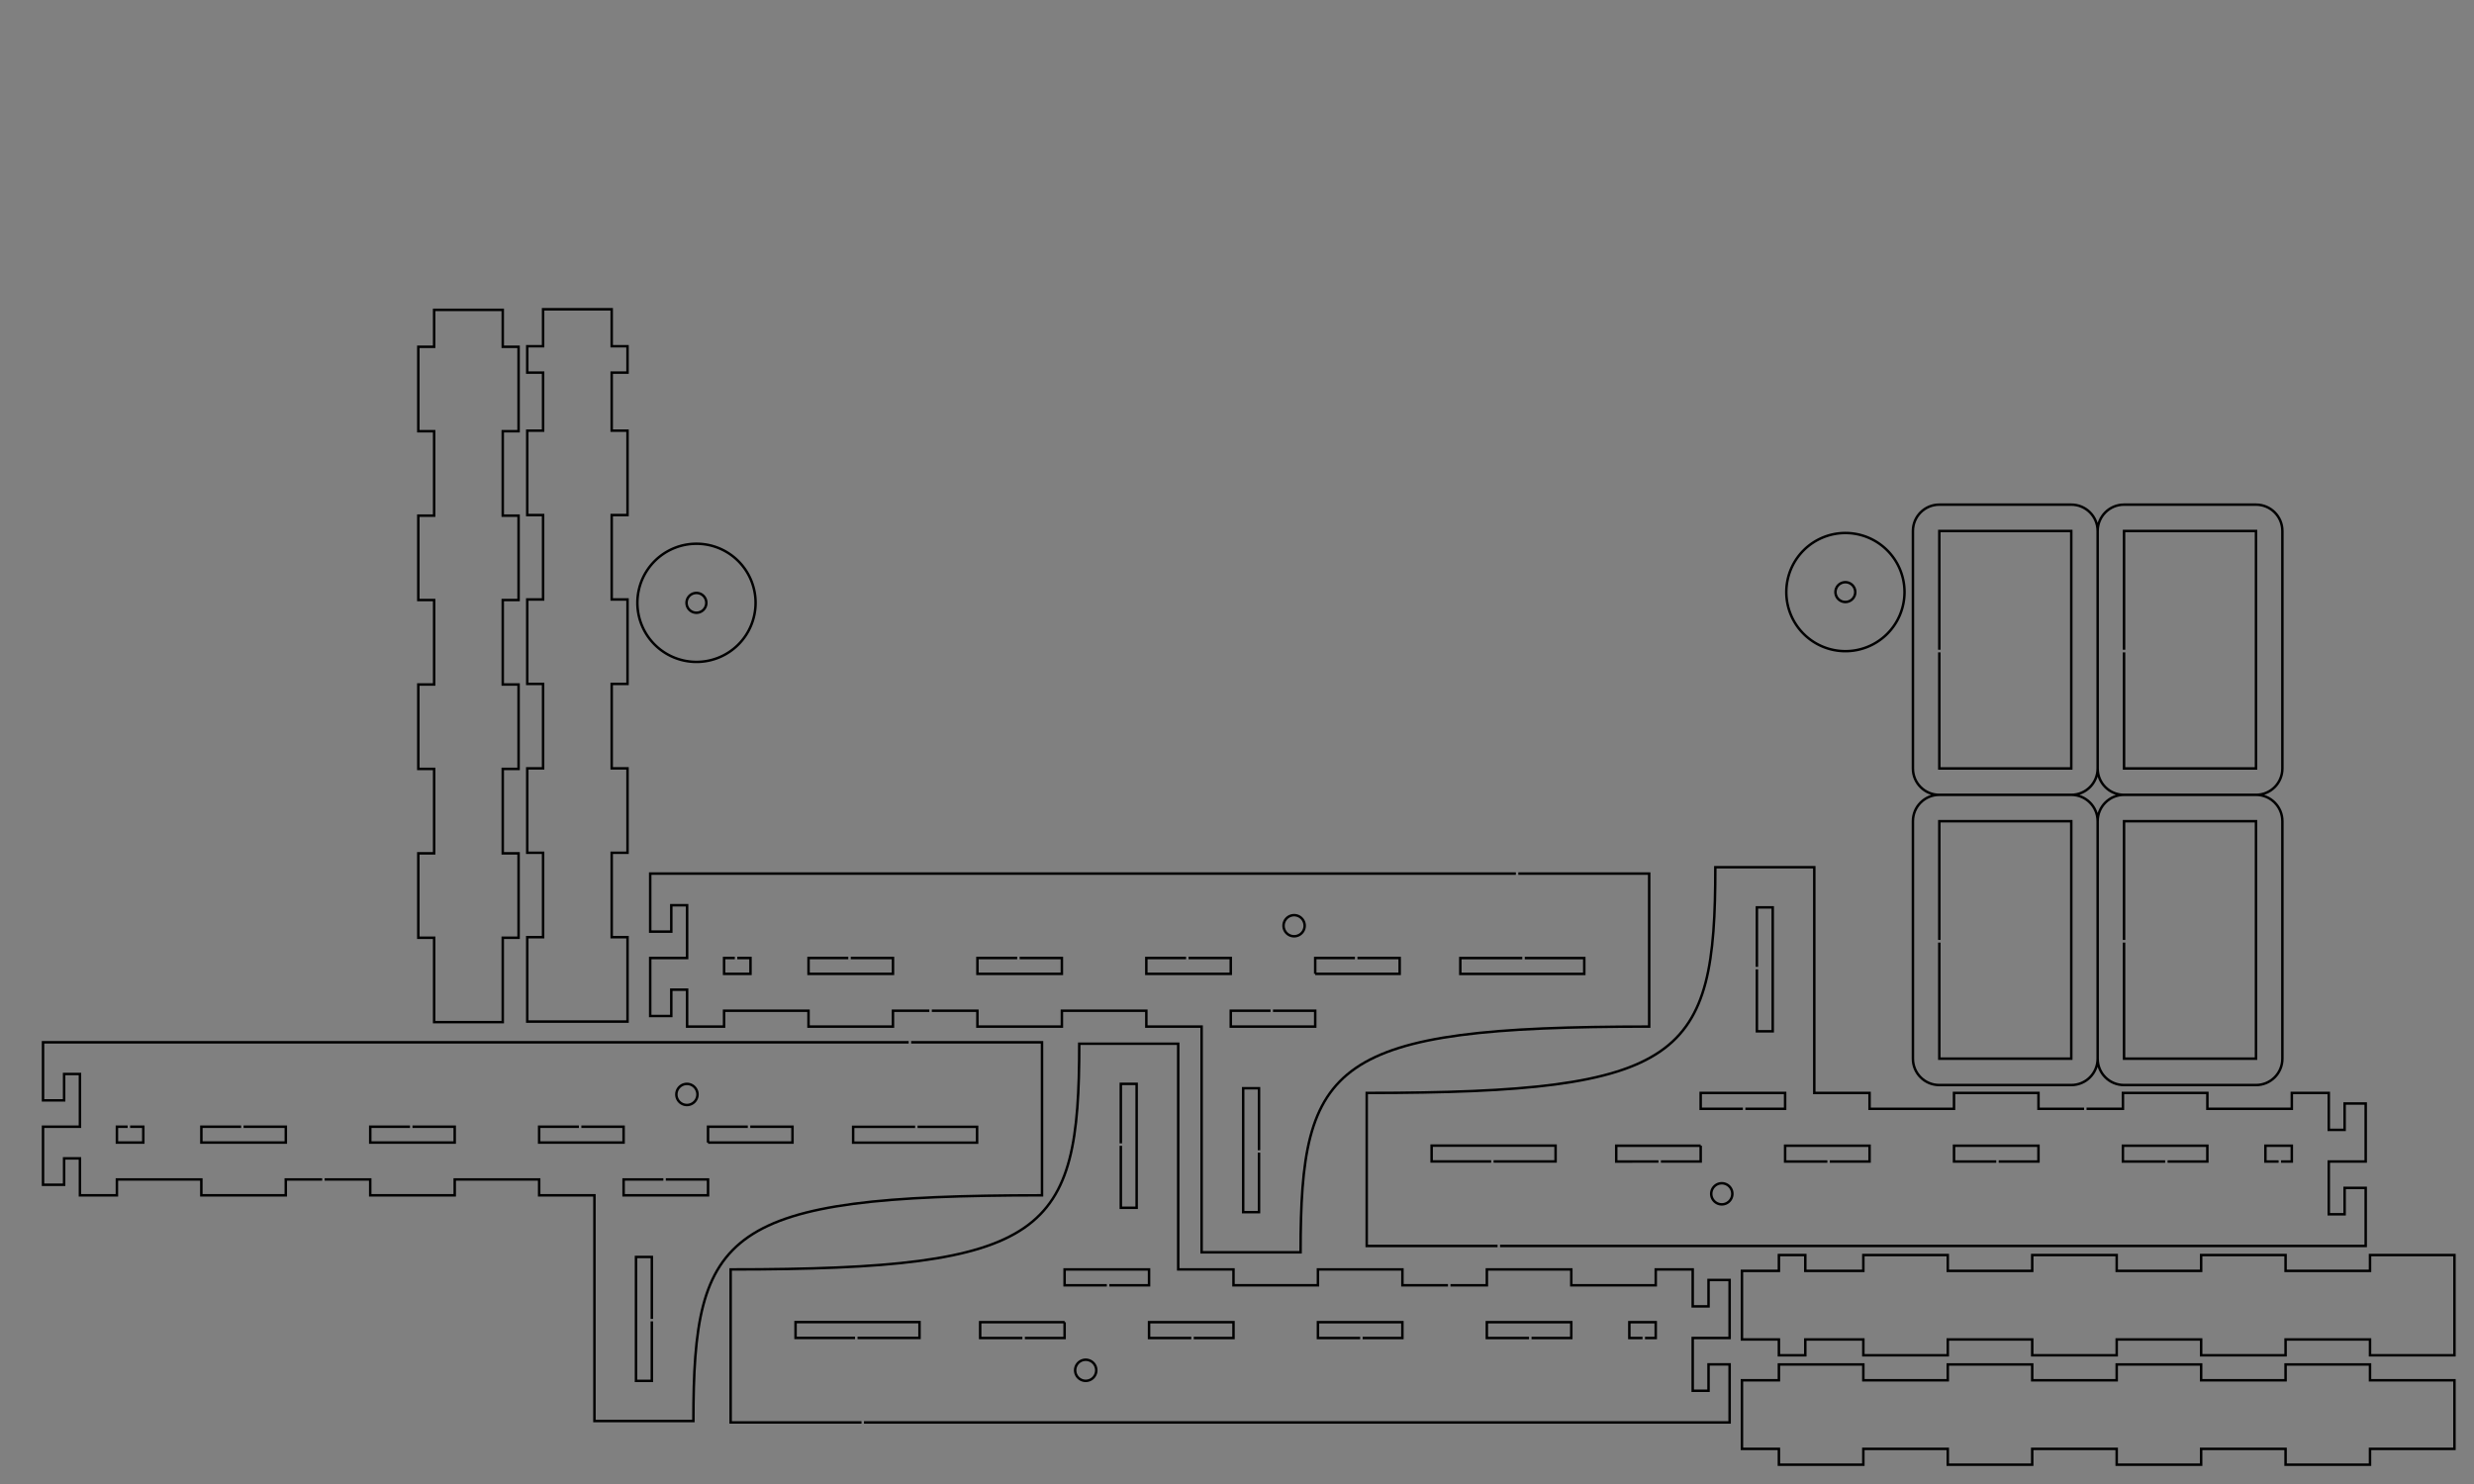 <?xml version="1.0" encoding="UTF-8" standalone="no"?>
<!-- Created with Inkscape (http://www.inkscape.org/) -->

<svg
   xmlns:dc="http://purl.org/dc/elements/1.1/"
   xmlns:cc="http://creativecommons.org/ns#"
   xmlns:rdf="http://www.w3.org/1999/02/22-rdf-syntax-ns#"
   xmlns:svg="http://www.w3.org/2000/svg"
   xmlns="http://www.w3.org/2000/svg"
   xmlns:sodipodi="http://sodipodi.sourceforge.net/DTD/sodipodi-0.dtd"
   xmlns:inkscape="http://www.inkscape.org/namespaces/inkscape"
   width="500mm"
   height="300mm"
   id="svg2"
   version="1.1"
   inkscape:version="0.92.3 (2405546, 2018-03-11)"
   sodipodi:docname="loom9.svg">
  <rect width="100%" height="100%" fill="#808080" stroke="none"/>
  <defs
     id="defs4" />
  <sodipodi:namedview
     id="base"
     pagecolor="#ffffff"
     bordercolor="#666666"
     borderopacity="1.0"
     inkscape:pageopacity="0.0"
     inkscape:pageshadow="2"
     inkscape:zoom="0.3535534"
     inkscape:cx="-15.354544"
     inkscape:cy="1011.3819"
     inkscape:document-units="mm"
     inkscape:current-layer="layer1"
     showgrid="false"
     units="mm"
     inkscape:window-width="1920"
     inkscape:window-height="1027"
     inkscape:window-x="0"
     inkscape:window-y="0"
     inkscape:window-maximized="1"
     inkscape:snap-grids="true"
     gridtolerance="10000"
     inkscape:snap-object-midpoints="true"
     inkscape:object-paths="false"
     inkscape:object-nodes="true"
     inkscape:snap-intersection-paths="true"
     inkscape:snap-center="false"
     inkscape:snap-nodes="true"
     inkscape:snap-bbox="false"
     showguides="false"
     inkscape:guide-bbox="true"
     inkscape:snap-bbox-midpoints="false"
     inkscape:snap-global="true"
     inkscape:bbox-paths="false"
     inkscape:bbox-nodes="false"
     inkscape:measure-start="1595.75,642.562"
     inkscape:measure-end="1622.45,635.416"
     inkscape:snap-others="true"
     inkscape:snap-smooth-nodes="true">
    <inkscape:grid
       type="xygrid"
       id="grid2987"
       empspacing="5"
       visible="true"
       enabled="true"
       snapvisiblegridlinesonly="true"
       units="mm"
       spacingx="4.031"
       spacingy="4.031"
       dotted="true"
       originx="0"
       originy="0" />
  </sodipodi:namedview>
  <g
     inkscape:label="Layer 1"
     inkscape:groupmode="layer"
     id="layer1"
     transform="translate(0,-63.496)"
     style="display:inline">
    <g
       id="g7327"
       transform="rotate(90,1766.899,826.439)">
      <path
         inkscape:connector-curvature="0"
         id="path4068"
         d="m 1722.103,970.887 h -90.691 v 0 -100.787 h 181.417 v 100.787 h -88.7"
         style="fill:none;stroke:#000000;stroke-width:1.89;stroke-miterlimit:4;stroke-dasharray:none;stroke-opacity:1" />
      <path
         inkscape:connector-curvature="0"
         d="m 1611.255,1111.989 v -100.787 c 0,-11.167 8.99,-20.157 20.157,-20.157 h 181.417 c 11.167,0 20.157,8.99 20.157,20.157 v 100.787 c 0,11.167 -8.99,20.157 -20.157,20.157 h -181.417 c -11.167,0 -20.157,-8.99 -20.157,-20.157 z m 0,-141.102 V 870.1 c 0,-11.167 8.99,-20.157 20.157,-20.157 h 181.417 c 11.167,0 20.157,8.99 20.157,20.157 v 100.787 c 0,11.167 -8.99,20.157 -20.157,20.157 h -181.417 c -11.167,0 -20.157,-8.99 -20.157,-20.157 z m -221.732,141.102 v -100.787 c 0,-11.167 8.99,-20.157 20.157,-20.157 h 181.417 c 11.167,0 20.157,8.99 20.157,20.157 v 100.787 c 0,11.167 -8.99,20.157 -20.157,20.157 h -181.417 c -11.167,0 -20.157,-8.99 -20.157,-20.157 z m 10e-5,-141.102 V 870.1 c 0,-11.167 8.99,-20.157 20.157,-20.157 h 181.417 c 11.167,0 20.157,8.99 20.157,20.157 v 100.787 c 0,11.167 -8.99,20.157 -20.157,20.157 h -181.417 c -11.167,0 -20.157,-8.99 -20.157,-20.157 z"
         style="fill:none;stroke:#000000;stroke-width:1.89;stroke-miterlimit:4;stroke-dasharray:none;stroke-opacity:1"
         id="rect4006-2-7" />
      <path
         id="path4068-2"
         d="m 1722.103,1111.989 h -90.691 v 0 -100.787 h 181.417 v 100.787 h -88.7"
         style="fill:none;stroke:#000000;stroke-width:1.89;stroke-miterlimit:4;stroke-dasharray:none;stroke-opacity:1"
         inkscape:connector-curvature="0" />
      <path
         id="path4068-0"
         d="m 1500.371,1111.989 h -90.691 v 0 -100.787 h 181.417 v 100.787 h -88.7"
         style="fill:none;stroke:#000000;stroke-width:1.89;stroke-miterlimit:4;stroke-dasharray:none;stroke-opacity:1"
         inkscape:connector-curvature="0" />
      <path
         id="path4068-7"
         d="m 1500.371,970.887 h -90.691 v 0 -100.787 h 181.417 v 100.787 h -88.7"
         style="fill:none;stroke:#000000;stroke-width:1.89;stroke-miterlimit:4;stroke-dasharray:none;stroke-opacity:1"
         inkscape:connector-curvature="0" />
    </g>
    <g
       id="g4435"
       transform="translate(-68.567,-326.632)"
       style="fill:none;stroke:#000000;stroke-width:1.772;stroke-miterlimit:4;stroke-dasharray:none;stroke-opacity:1">
      <path
         style="fill:none;fill-opacity:1;stroke:#000000;stroke-width:1.89;stroke-miterlimit:4;stroke-dasharray:none;stroke-opacity:1"
         d="m 555.436,850.52 a 45.14,45.14 0 0 1 45.342,-44.938 45.14,45.14 0 0 1 44.938,45.342 45.14,45.14 0 0 1 -45.342,44.938 45.14,45.14 0 0 1 -44.938,-45.342 z"
         id="path6974"
         inkscape:connector-curvature="0" />
      <path
         style="display:inline;fill:none;fill-opacity:1;stroke:#000000;stroke-width:1.89;stroke-miterlimit:4;stroke-dasharray:none;stroke-opacity:1"
         d="m 598.2,843.549 a 7.559,7.559 0 0 0 -4.847,9.527 7.559,7.559 0 0 0 9.527,4.847 7.559,7.559 0 0 0 4.849,-9.527 7.559,7.559 0 0 0 -9.529,-4.847 z"
         id="rect3423-9-7-3-3-9-6"
         inkscape:connector-curvature="0" />
    </g>
    <g
       style="display:inline;fill:none;stroke:#000000;stroke-width:1.772;stroke-miterlimit:4;stroke-dasharray:none;stroke-opacity:1"
       id="g8392-9"
       transform="translate(206.701,-35.318)" />
    <path
       inkscape:connector-curvature="0"
       style="fill:none;stroke:#000000;stroke-width:1.89;stroke-miterlimit:4;stroke-dasharray:none;stroke-opacity:1"
       d="m 1358.814,1106.017 v 12.089 h -28.231 v 52.409 h 28.231 v 12.089 h 64.498 v -12.089 h 64.498 v 12.089 h 64.498 v -12.089 h 64.533 v 12.089 h 64.498 v -12.089 h 64.498 v 12.089 h 64.498 v -12.089 h 64.498 v -52.409 h -64.498 v -12.089 h -64.498 v 12.089 h -64.498 v -12.089 h -64.498 v 12.089 h -64.533 v -12.089 h -64.498 v 12.089 h -64.498 v -12.089 z"
       id="rect4171-7-2-2" />
    <path
       inkscape:connector-curvature="0"
       style="fill:none;stroke:#000000;stroke-width:1.89;stroke-miterlimit:4;stroke-dasharray:none;stroke-opacity:1"
       d="m 1358.814,1022.417 v 12.089 h -28.231 v 52.409 h 28.231 v 12.089 h 20.16 v -12.089 h 44.338 v 12.089 h 64.498 v -12.089 h 64.498 v 12.089 h 64.533 v -12.089 h 64.498 v 12.089 h 64.498 v -12.089 h 64.498 v 12.089 h 64.498 v -12.089 -52.409 -12.089 h -64.498 v 12.089 h -64.498 v -12.089 h -64.498 v 12.089 h -64.498 v -12.089 h -64.533 v 12.089 h -64.498 v -12.089 h -64.498 v 12.089 h -44.338 v -12.089 z"
       id="rect4470-0-7" />
    <g
       id="g8335">
      <path
         transform="translate(0,63.496)"
         id="path8263"
         d="M 780.948 1022.31 L 748.696 1022.317 L 748.696 1010.223 L 813.2 1010.223 L 813.2 1010.223 "
         style="fill:none;stroke:#000000;stroke-width:1.89;stroke-miterlimit:4;stroke-dasharray:none;stroke-opacity:1" />
      <path
         transform="translate(0,63.496)"
         id="path8766"
         d="M 813.2 1010.223 L 813.2 1022.304 L 782.838 1022.31 "
         style="fill:none;stroke:#000000;stroke-width:1.89;stroke-miterlimit:4;stroke-dasharray:none;stroke-opacity:1" />
      <path
         transform="translate(0,63.496)"
         id="path8321"
         d="M 1106.055 982.029 L 1071.235 982.029 L 1071.235 969.908 L 1006.7 969.908 L 1006.7 982.029 L 942.198 982.029 L 942.198 969.908 L 899.975 969.908 L 899.975 797.448 L 824.385 797.448 C 824.385 942.858 800.797 969.908 558.1 969.908 L 558.1 982.029 L 558.1 1086.821 L 658.055 1086.821 "
         style="fill:none;stroke:#000000;stroke-width:1.89;stroke-miterlimit:4;stroke-dasharray:none;stroke-opacity:1" />
      <path
         transform="translate(0,63.496)"
         id="path8310"
         d="M 659.945 1086.821 L 748.696 1086.821 L 813.196 1086.821 L 1321.168 1086.821 L 1321.168 1042.458 L 1305.06 1042.458 L 1305.06 1062.614 L 1292.971 1062.614 L 1292.971 1022.304 L 1321.168 1022.304 L 1321.168 977.977 L 1321.168 977.977 L 1305.06 977.977 L 1305.06 998.131 L 1292.971 998.131 L 1292.971 969.908 L 1264.737 969.908 L 1264.737 982.029 L 1200.237 982.029 L 1200.237 969.908 L 1135.737 969.908 L 1135.737 982.029 L 1107.946 982.029 "
         style="fill:none;stroke:#000000;stroke-width:1.89;stroke-miterlimit:4;stroke-dasharray:none;stroke-opacity:1" />
      <path
         transform="translate(0,63.496)"
         id="path8243"
         d="M 845.447 982.03 L 813.195 982.03 L 813.195 969.909 L 877.697 969.909 L 877.697 982.03 L 877.697 982.03 L 847.336 982.03 "
         style="fill:none;stroke:#000000;stroke-width:1.89;stroke-miterlimit:4;stroke-dasharray:none;stroke-opacity:1" />
      <path
         transform="translate(0,63.496)"
         id="path8272"
         d="M 1169.859 1022.318 L 1200.223 1022.318 L 1200.223 1010.223 L 1200.223 1010.223 L 1135.719 1010.223 L 1135.719 1022.318 L 1167.971 1022.318 "
         style="fill:none;stroke:#000000;stroke-width:1.89;stroke-miterlimit:4;stroke-dasharray:none;stroke-opacity:1" />
      <path
         transform="translate(0,63.496)"
         id="path8281"
         d="M 1256.537 1022.318 L 1264.726 1022.318 L 1264.726 1010.223 L 1264.726 1010.223 L 1244.568 1010.223 L 1244.568 1022.318 L 1254.646 1022.318 "
         style="fill:none;stroke:#000000;stroke-width:1.89;stroke-miterlimit:4;stroke-dasharray:none;stroke-opacity:1" />
      <path
         transform="translate(0,63.496)"
         id="path8234"
         d="M 1040.851 1022.318 L 1071.214 1022.318 L 1071.214 1010.223 L 1071.214 1010.223 L 1006.711 1010.223 L 1006.711 1022.318 L 1038.962 1022.318 "
         style="fill:none;stroke:#000000;stroke-width:1.89;stroke-miterlimit:4;stroke-dasharray:none;stroke-opacity:1" />
      <path
         transform="translate(0,63.496)"
         id="path8225"
         d="M 911.843 1022.318 L 942.207 1022.318 L 942.207 1010.223 L 942.207 1010.223 L 877.703 1010.223 L 877.703 1022.318 L 909.955 1022.318 "
         style="fill:none;stroke:#000000;stroke-width:1.89;stroke-miterlimit:4;stroke-dasharray:none;stroke-opacity:1" />
      <path
         id="path515-6-2-2-9-3"
         d="m 821.262,1110.473 a 8.063,8.063 0 0 1 8.063,-8.063 8.063,8.063 0 0 1 8.063,8.063 8.063,8.063 0 0 1 -8.063,8.063 8.063,8.063 0 0 1 -8.063,-8.063 z"
         style="fill:none;stroke:#000000;stroke-width:1.89;stroke-miterlimit:4;stroke-dasharray:none;stroke-opacity:1"
         inkscape:connector-curvature="0" />
      <path
         transform="translate(0,63.496)"
         id="path8252"
         d="M 653.135 1022.249 L 607.681 1022.249 L 607.681 1010.155 L 702.366 1010.155 L 702.366 1010.155 L 702.366 1022.249 L 655.024 1022.249 "
         style="fill:none;fill-opacity:1;stroke:#000000;stroke-width:1.89;stroke-miterlimit:4;stroke-dasharray:none;stroke-opacity:1" />
      <path
         transform="translate(0,63.496)"
         id="path8299"
         d="M 856.133 873.58 L 856.133 828.128 L 868.227 828.128 L 868.227 922.812 L 868.227 922.812 L 856.133 922.812 L 856.133 875.471 "
         style="fill:none;fill-opacity:1;stroke:#000000;stroke-width:1.89;stroke-miterlimit:4;stroke-dasharray:none;stroke-opacity:1" />
    </g>
    <g
       id="g7701"
       transform="rotate(90,410.542,767.004)">
      <path
         id="rect4171-7-2-2-3"
         d="m -27.991,781.433 v 12.089 h -28.231 v 52.409 h 28.231 v 12.089 h 64.498 v -12.089 h 64.498 v 12.089 h 64.498 v -12.089 h 64.533 v 12.089 h 64.498 v -12.089 h 64.498 v 12.089 h 64.498 v -12.089 h 64.498 v -52.409 h -64.498 v -12.089 h -64.498 v 12.089 h -64.498 v -12.089 h -64.498 v 12.089 h -64.533 v -12.089 H 101.005 v 12.089 H 36.507 v -12.089 z"
         style="display:inline;fill:none;stroke:#000000;stroke-width:1.89;stroke-miterlimit:4;stroke-dasharray:none;stroke-opacity:1"
         inkscape:connector-curvature="0" />
      <path
         id="rect4470-0-7-3"
         d="m -28.428,698.215 v 12.089 h -28.231 v 52.409 h 28.231 v 12.089 h 20.16 v -12.089 h 44.338 v 12.089 h 64.498 v -12.089 h 64.498 v 12.089 h 64.533 v -12.089 h 64.498 v 12.089 h 64.498 v -12.089 h 64.498 v 12.089 h 64.498 v -12.089 -52.409 -12.089 h -64.498 v 12.089 h -64.498 v -12.089 h -64.498 v 12.089 h -64.498 v -12.089 h -64.533 v 12.089 h -64.498 v -12.089 h -64.498 v 12.089 h -44.338 v -12.089 z"
         style="display:inline;fill:none;stroke:#000000;stroke-width:1.89;stroke-miterlimit:4;stroke-dasharray:none;stroke-opacity:1"
         inkscape:connector-curvature="0" />
    </g>
    <circle
       style="fill:#ffffff;fill-opacity:1"
       id="path1141"
       cx="-753.584"
       cy="784.089"
       r="5.669" />
    <circle
       style="display:inline;fill:#ffffff;fill-opacity:1"
       id="path1141-1"
       cx="-753.584"
       cy="1063.774"
       r="5.669" />
    <circle
       style="display:inline;fill:#ffffff;fill-opacity:1"
       id="path1141-9"
       cx="-1403.663"
       cy="1063.774"
       r="5.669" />
    <circle
       style="display:inline;fill:#ffffff;fill-opacity:1"
       id="path1141-6"
       cx="-1403.663"
       cy="784.089"
       r="5.669" />
    <path
       style="fill:none;fill-opacity:1;stroke:none"
       d="m 494.64,335.015 v 111.723 h 31.369 v -11.338 h 11.34 v 11.338 h 46.109 v 148.492 h -46.109 v 11.338 h -11.34 v -11.338 h -31.369 v 111.723 h 31.369 v -11.338 h 11.34 v 11.338 h 46.109 772.914 46.109 v -11.338 h 11.338 v 11.338 h 31.371 V 595.23 h -31.371 v 11.34 h -11.338 v -11.34 h -46.109 V 446.738 h 46.109 v -11.338 h 11.338 v 11.338 h 31.371 V 335.015 h -31.371 v 11.34 h -11.338 v -11.34 h -46.109 -772.914 -46.109 v 11.34 h -11.34 v -11.34 z"
       id="path6602"
       inkscape:connector-curvature="0" />
    <g
       id="g8071"
       transform="rotate(90,-1.458,-558.193)">
      <path
         sodipodi:nodetypes="cccccccccccsccsccsccsccsccsccsccsccsccsccsccsccsccsccsccsccsccsccsccsccsccsccsccsccccccccccccccccccccc"
         id="rect6286-7-4"
         d="m -230.199,-346.138 v 94.486 h 19.789 v -11.338 h 11.34 v 11.338 h 76.586 v 30.236 h 56.692 v -30.236 h 7.561 v 28.775 c 0,0.495 0.035,0.981 0.09,1.461 h 48.955 c 0.054,-0.48 0.12,-0.967 0.088,-1.461 v -28.775 h 7.561 v 28.775 c 0,0.495 0.035,0.981 0.09,1.461 h 48.957 c 0.054,-0.48 0.12,-0.967 0.088,-1.461 v -28.775 h 7.559 v 28.775 c 0,0.495 0.035,0.981 0.09,1.461 h 48.959 c 0.054,-0.48 0.088,-0.966 0.088,-1.461 v -28.775 h 7.559 v 28.775 c 0,0.495 0.035,0.981 0.09,1.461 h 48.955 c 0.054,-0.48 0.12,-0.967 0.088,-1.461 v -28.775 h 7.561 v 28.775 c 0,0.495 0.035,0.981 0.09,1.461 h 48.955 c 0.054,-0.48 0.088,-0.966 0.088,-1.461 v -28.775 h 7.559 v 28.775 c 0,0.495 0.036,0.981 0.09,1.461 h 48.955 c 0.054,-0.48 0.12,-0.967 0.088,-1.461 v -28.775 h 7.561 v 28.775 c 0,0.495 0.036,0.981 0.09,1.461 h 48.957 c 0.054,-0.48 0.086,-0.966 0.086,-1.461 v -28.775 h 7.559 v 28.775 c 0,0.495 0.036,0.981 0.09,1.461 h 48.959 c 0.054,-0.48 0.088,-0.966 0.088,-1.461 v -28.775 h 7.559 v 28.775 c 0,0.495 0.034,0.981 0.088,1.461 h 48.957 c 0.054,-0.48 0.088,-0.966 0.088,-1.461 v -28.775 h 7.561 v 28.775 c 0,0.495 0.036,0.981 0.09,1.461 h 48.955 c 0.054,-0.48 0.12,-0.967 0.088,-1.461 v -28.775 h 7.559 v 28.775 c 0,0.495 0.036,0.981 0.09,1.461 H 557.746 c 0.054,-0.48 0.088,-0.966 0.088,-1.461 v -28.775 h 7.561 v 28.775 c 0,0.495 0.036,0.981 0.09,1.461 h 48.957 c 0.054,-0.48 0.118,-0.967 0.086,-1.461 v -28.775 h 7.559 v 30.236 h 28.347 v -30.236 h 76.588 v -11.338 h 11.338 v 11.338 h 19.793 v -94.486 h -18.902 -0.891 v 11.338 h -11.338 v -11.338 H -199.069 v 11.338 h -11.34 v -11.338 z"
         style="display:inline;fill:none;fill-opacity:1;stroke:none;stroke-width:1.89;stroke-miterlimit:4;stroke-dasharray:none;stroke-opacity:1"
         inkscape:connector-curvature="0" />
      <path
         inkscape:connector-curvature="0"
         id="path6788-9"
         d="m 554.298,-319.682 a 7.559,15.118 0 0 0 7.315,11.338 7.559,15.118 0 0 0 7.308,-11.338 z m 0,-7.558 h 14.623 a 7.559,15.118 0 0 0 -7.313,-11.34 7.559,15.118 0 0 0 -7.31,11.34 z"
         style="fill:none;fill-opacity:1;stroke:none;stroke-width:1.89;stroke-miterlimit:4;stroke-dasharray:none;stroke-opacity:1" />
      <path
         id="path6788-6-9"
         d="m 497.607,-319.682 a 7.559,15.118 0 0 0 7.315,11.338 7.559,15.118 0 0 0 7.308,-11.338 z m 0,-7.558 h 14.623 a 7.559,15.118 0 0 0 -7.313,-11.34 7.559,15.118 0 0 0 -7.31,11.34 z"
         style="display:inline;fill:none;fill-opacity:1;stroke:none;stroke-width:1.89;stroke-miterlimit:4;stroke-dasharray:none;stroke-opacity:1"
         inkscape:connector-curvature="0" />
      <path
         id="path6788-6-0-36"
         d="m 440.914,-319.682 a 7.559,15.118 0 0 0 7.315,11.338 7.559,15.118 0 0 0 7.308,-11.338 z m 0,-7.558 h 14.623 a 7.559,15.118 0 0 0 -7.313,-11.34 7.559,15.118 0 0 0 -7.31,11.34 z"
         style="display:inline;fill:none;fill-opacity:1;stroke:none;stroke-width:1.89;stroke-miterlimit:4;stroke-dasharray:none;stroke-opacity:1"
         inkscape:connector-curvature="0" />
      <path
         id="path6788-6-0-8-0"
         d="m 384.221,-319.682 a 7.559,15.118 0 0 0 7.315,11.338 7.559,15.118 0 0 0 7.308,-11.338 z m 0,-7.558 h 14.623 a 7.559,15.118 0 0 0 -7.313,-11.34 7.559,15.118 0 0 0 -7.31,11.34 z"
         style="display:inline;fill:none;fill-opacity:1;stroke:none;stroke-width:1.89;stroke-miterlimit:4;stroke-dasharray:none;stroke-opacity:1"
         inkscape:connector-curvature="0" />
      <path
         id="path6788-6-0-3-5"
         d="m 327.529,-319.682 a 7.559,15.118 0 0 0 7.315,11.338 7.559,15.118 0 0 0 7.308,-11.338 z m 0,-7.558 h 14.623 a 7.559,15.118 0 0 0 -7.313,-11.34 7.559,15.118 0 0 0 -7.31,11.34 z"
         style="display:inline;fill:none;fill-opacity:1;stroke:none;stroke-width:1.89;stroke-miterlimit:4;stroke-dasharray:none;stroke-opacity:1"
         inkscape:connector-curvature="0" />
      <path
         id="path6788-6-0-7-0"
         d="m 270.836,-319.682 a 7.559,15.118 0 0 0 7.315,11.338 7.559,15.118 0 0 0 7.308,-11.338 z m 0,-7.558 h 14.623 a 7.559,15.118 0 0 0 -7.313,-11.34 7.559,15.118 0 0 0 -7.31,11.34 z"
         style="display:inline;fill:none;fill-opacity:1;stroke:none;stroke-width:1.89;stroke-miterlimit:4;stroke-dasharray:none;stroke-opacity:1"
         inkscape:connector-curvature="0" />
      <path
         id="path6788-6-0-82-2"
         d="m 214.143,-319.682 a 7.559,15.118 0 0 0 7.314,11.338 7.559,15.118 0 0 0 7.308,-11.338 z m 0,-7.558 h 14.623 a 7.559,15.118 0 0 0 -7.312,-11.34 7.559,15.118 0 0 0 -7.31,11.34 z"
         style="display:inline;fill:none;fill-opacity:1;stroke:none;stroke-width:1.89;stroke-miterlimit:4;stroke-dasharray:none;stroke-opacity:1"
         inkscape:connector-curvature="0" />
      <path
         id="path6788-6-0-1-9"
         d="m 157.451,-319.682 a 7.559,15.118 0 0 0 7.314,11.338 7.559,15.118 0 0 0 7.308,-11.338 z m 0,-7.558 h 14.623 a 7.559,15.118 0 0 0 -7.312,-11.34 7.559,15.118 0 0 0 -7.31,11.34 z"
         style="display:inline;fill:none;fill-opacity:1;stroke:none;stroke-width:1.89;stroke-miterlimit:4;stroke-dasharray:none;stroke-opacity:1"
         inkscape:connector-curvature="0" />
      <path
         id="path6788-6-0-0-4"
         d="m 100.758,-319.682 a 7.559,15.118 0 0 0 7.314,11.338 7.559,15.118 0 0 0 7.308,-11.338 z m 0,-7.558 h 14.623 a 7.559,15.118 0 0 0 -7.312,-11.34 7.559,15.118 0 0 0 -7.31,11.34 z"
         style="display:inline;fill:none;fill-opacity:1;stroke:none;stroke-width:1.89;stroke-miterlimit:4;stroke-dasharray:none;stroke-opacity:1"
         inkscape:connector-curvature="0" />
      <path
         id="path6788-6-0-5-3"
         d="m 44.065,-319.682 a 7.559,15.118 0 0 0 7.314,11.338 7.559,15.118 0 0 0 7.308,-11.338 z m 0,-7.558 h 14.623 a 7.559,15.118 0 0 0 -7.312,-11.34 7.559,15.118 0 0 0 -7.31,11.34 z"
         style="display:inline;fill:none;fill-opacity:1;stroke:none;stroke-width:1.89;stroke-miterlimit:4;stroke-dasharray:none;stroke-opacity:1"
         inkscape:connector-curvature="0" />
      <path
         id="path6788-6-0-85-5"
         d="m -12.628,-319.682 a 7.559,15.118 0 0 0 7.315,11.338 7.559,15.118 0 0 0 7.308,-11.338 z m 0,-7.558 h 14.623 a 7.559,15.118 0 0 0 -7.312,-11.34 7.559,15.118 0 0 0 -7.31,11.34 z"
         style="display:inline;fill:none;fill-opacity:1;stroke:none;stroke-width:1.89;stroke-miterlimit:4;stroke-dasharray:none;stroke-opacity:1"
         inkscape:connector-curvature="0" />
      <path
         id="path6788-6-0-50-1"
         d="m -69.32,-319.682 a 7.559,15.118 0 0 0 7.315,11.338 7.559,15.118 0 0 0 7.308,-11.338 z m 0,-7.558 h 14.623 a 7.559,15.118 0 0 0 -7.312,-11.34 7.559,15.118 0 0 0 -7.31,11.34 z"
         style="display:inline;fill:none;fill-opacity:1;stroke:none;stroke-width:1.89;stroke-miterlimit:4;stroke-dasharray:none;stroke-opacity:1"
         inkscape:connector-curvature="0" />
      <path
         style="display:inline;fill:none;fill-opacity:1;stroke:none;stroke-width:1.89;stroke-miterlimit:4;stroke-dasharray:none;stroke-opacity:1"
         d="m 589.957,-242.202 a 4.724,4.724 0 0 1 4.724,4.724 4.724,4.724 0 0 1 -4.724,4.724 4.724,4.724 0 0 1 -4.724,-4.724 4.724,4.724 0 0 1 4.724,-4.724 z"
         id="path4902-8-73-9-7"
         inkscape:connector-curvature="0" />
      <path
         style="display:inline;fill:none;fill-opacity:1;stroke:none;stroke-width:1.89;stroke-miterlimit:4;stroke-dasharray:none;stroke-opacity:1"
         d="m 589.957,-298.895 a 4.724,4.724 0 0 1 4.724,4.724 4.724,4.724 0 0 1 -4.724,4.724 4.724,4.724 0 0 1 -4.724,-4.724 4.724,4.724 0 0 1 4.724,-4.724 z"
         id="path4902-2-1-6-2-4"
         inkscape:connector-curvature="0" />
      <path
         style="display:inline;fill:none;fill-opacity:1;stroke:none;stroke-width:1.89;stroke-miterlimit:4;stroke-dasharray:none;stroke-opacity:1"
         d="m 533.264,-242.202 a 4.724,4.724 0 0 1 4.724,4.724 4.724,4.724 0 0 1 -4.724,4.724 4.724,4.724 0 0 1 -4.724,-4.724 4.724,4.724 0 0 1 4.724,-4.724 z"
         id="path4902-3-37-4-9-3"
         inkscape:connector-curvature="0" />
      <path
         style="display:inline;fill:none;fill-opacity:1;stroke:none;stroke-width:1.89;stroke-miterlimit:4;stroke-dasharray:none;stroke-opacity:1"
         d="m 533.264,-298.895 a 4.724,4.724 0 0 1 4.724,4.724 4.724,4.724 0 0 1 -4.724,4.724 4.724,4.724 0 0 1 -4.724,-4.724 4.724,4.724 0 0 1 4.724,-4.724 z"
         id="path4902-2-7-9-7-0-1"
         inkscape:connector-curvature="0" />
      <path
         style="display:inline;fill:none;fill-opacity:1;stroke:none;stroke-width:1.89;stroke-miterlimit:4;stroke-dasharray:none;stroke-opacity:1"
         d="m 476.572,-242.202 a 4.724,4.724 0 0 1 4.724,4.724 4.724,4.724 0 0 1 -4.724,4.724 4.724,4.724 0 0 1 -4.724,-4.724 4.724,4.724 0 0 1 4.724,-4.724 z"
         id="path4902-25-0-97-3-4"
         inkscape:connector-curvature="0" />
      <path
         style="display:inline;fill:none;fill-opacity:1;stroke:none;stroke-width:1.89;stroke-miterlimit:4;stroke-dasharray:none;stroke-opacity:1"
         d="m 476.572,-298.895 a 4.724,4.724 0 0 1 4.724,4.724 4.724,4.724 0 0 1 -4.724,4.724 4.724,4.724 0 0 1 -4.724,-4.724 4.724,4.724 0 0 1 4.724,-4.724 z"
         id="path4902-2-2-4-2-0-6"
         inkscape:connector-curvature="0" />
      <path
         style="display:inline;fill:none;fill-opacity:1;stroke:none;stroke-width:1.89;stroke-miterlimit:4;stroke-dasharray:none;stroke-opacity:1"
         d="m 419.879,-242.202 a 4.724,4.724 0 0 1 4.724,4.724 4.724,4.724 0 0 1 -4.724,4.724 4.724,4.724 0 0 1 -4.724,-4.724 4.724,4.724 0 0 1 4.724,-4.724 z"
         id="path4902-3-3-8-2-3-9"
         inkscape:connector-curvature="0" />
      <path
         style="display:inline;fill:none;fill-opacity:1;stroke:none;stroke-width:1.89;stroke-miterlimit:4;stroke-dasharray:none;stroke-opacity:1"
         d="m 419.879,-298.895 a 4.724,4.724 0 0 1 4.724,4.724 4.724,4.724 0 0 1 -4.724,4.724 4.724,4.724 0 0 1 -4.724,-4.724 4.724,4.724 0 0 1 4.724,-4.724 z"
         id="path4902-2-7-8-1-1-3-4"
         inkscape:connector-curvature="0" />
      <path
         style="display:inline;fill:none;fill-opacity:1;stroke:none;stroke-width:1.89;stroke-miterlimit:4;stroke-dasharray:none;stroke-opacity:1"
         d="m 363.186,-242.202 a 4.724,4.724 0 0 1 4.724,4.724 4.724,4.724 0 0 1 -4.724,4.724 4.724,4.724 0 0 1 -4.724,-4.724 4.724,4.724 0 0 1 4.724,-4.724 z"
         id="path4902-1-6-7-2"
         inkscape:connector-curvature="0" />
      <path
         style="display:inline;fill:none;fill-opacity:1;stroke:none;stroke-width:1.89;stroke-miterlimit:4;stroke-dasharray:none;stroke-opacity:1"
         d="m 363.186,-298.895 a 4.724,4.724 0 0 1 4.724,4.724 4.724,4.724 0 0 1 -4.724,4.724 4.724,4.724 0 0 1 -4.724,-4.724 4.724,4.724 0 0 1 4.724,-4.724 z"
         id="path4902-2-9-3-9-2"
         inkscape:connector-curvature="0" />
      <path
         style="display:inline;fill:none;fill-opacity:1;stroke:none;stroke-width:1.89;stroke-miterlimit:4;stroke-dasharray:none;stroke-opacity:1"
         d="m 306.493,-242.202 a 4.724,4.724 0 0 1 4.724,4.724 4.724,4.724 0 0 1 -4.724,4.724 4.724,4.724 0 0 1 -4.724,-4.724 4.724,4.724 0 0 1 4.724,-4.724 z"
         id="path4902-3-0-0-4-6"
         inkscape:connector-curvature="0" />
      <path
         style="display:inline;fill:none;fill-opacity:1;stroke:none;stroke-width:1.89;stroke-miterlimit:4;stroke-dasharray:none;stroke-opacity:1"
         d="m 306.493,-298.895 a 4.724,4.724 0 0 1 4.724,4.724 4.724,4.724 0 0 1 -4.724,4.724 4.724,4.724 0 0 1 -4.724,-4.724 4.724,4.724 0 0 1 4.724,-4.724 z"
         id="path4902-2-7-6-2-9-4"
         inkscape:connector-curvature="0" />
      <path
         style="display:inline;fill:none;fill-opacity:1;stroke:none;stroke-width:1.89;stroke-miterlimit:4;stroke-dasharray:none;stroke-opacity:1"
         d="m 249.8,-242.202 a 4.724,4.724 0 0 1 4.724,4.724 4.724,4.724 0 0 1 -4.724,4.724 4.724,4.724 0 0 1 -4.724,-4.724 4.724,4.724 0 0 1 4.724,-4.724 z"
         id="path4902-25-08-1-9-1"
         inkscape:connector-curvature="0" />
      <path
         style="display:inline;fill:none;fill-opacity:1;stroke:none;stroke-width:1.89;stroke-miterlimit:4;stroke-dasharray:none;stroke-opacity:1"
         d="m 249.8,-298.895 a 4.724,4.724 0 0 1 4.724,4.724 4.724,4.724 0 0 1 -4.724,4.724 4.724,4.724 0 0 1 -4.724,-4.724 4.724,4.724 0 0 1 4.724,-4.724 z"
         id="path4902-2-2-9-5-1-2"
         inkscape:connector-curvature="0" />
      <path
         style="display:inline;fill:none;fill-opacity:1;stroke:none;stroke-width:1.89;stroke-miterlimit:4;stroke-dasharray:none;stroke-opacity:1"
         d="m 193.107,-242.202 a 4.724,4.724 0 0 1 4.724,4.724 4.724,4.724 0 0 1 -4.724,4.724 4.724,4.724 0 0 1 -4.724,-4.724 4.724,4.724 0 0 1 4.724,-4.724 z"
         id="path4902-3-3-4-6-9-8"
         inkscape:connector-curvature="0" />
      <path
         style="display:inline;fill:none;fill-opacity:1;stroke:none;stroke-width:1.89;stroke-miterlimit:4;stroke-dasharray:none;stroke-opacity:1"
         d="m 193.107,-298.895 a 4.724,4.724 0 0 1 4.724,4.724 4.724,4.724 0 0 1 -4.724,4.724 4.724,4.724 0 0 1 -4.724,-4.724 4.724,4.724 0 0 1 4.724,-4.724 z"
         id="path4902-2-7-8-8-5-4-8"
         inkscape:connector-curvature="0" />
      <path
         style="display:inline;fill:none;fill-opacity:1;stroke:none;stroke-width:1.89;stroke-miterlimit:4;stroke-dasharray:none;stroke-opacity:1"
         d="m 136.414,-242.202 a 4.724,4.724 0 0 1 4.724,4.724 4.724,4.724 0 0 1 -4.724,4.724 4.724,4.724 0 0 1 -4.724,-4.724 4.724,4.724 0 0 1 4.724,-4.724 z"
         id="path4902-8-7-0-2-9"
         inkscape:connector-curvature="0" />
      <path
         style="display:inline;fill:none;fill-opacity:1;stroke:none;stroke-width:1.89;stroke-miterlimit:4;stroke-dasharray:none;stroke-opacity:1"
         d="m 136.414,-298.895 a 4.724,4.724 0 0 1 4.724,4.724 4.724,4.724 0 0 1 -4.724,4.724 4.724,4.724 0 0 1 -4.724,-4.724 4.724,4.724 0 0 1 4.724,-4.724 z"
         id="path4902-2-1-3-0-0-2"
         inkscape:connector-curvature="0" />
      <path
         style="display:inline;fill:none;fill-opacity:1;stroke:none;stroke-width:1.89;stroke-miterlimit:4;stroke-dasharray:none;stroke-opacity:1"
         d="m 79.721,-242.202 a 4.724,4.724 0 0 1 4.724,4.724 4.724,4.724 0 0 1 -4.724,4.724 4.724,4.724 0 0 1 -4.724,-4.724 4.724,4.724 0 0 1 4.724,-4.724 z"
         id="path4902-3-37-2-3-6-8"
         inkscape:connector-curvature="0" />
      <path
         style="display:inline;fill:none;fill-opacity:1;stroke:none;stroke-width:1.89;stroke-miterlimit:4;stroke-dasharray:none;stroke-opacity:1"
         d="m 79.721,-298.895 a 4.724,4.724 0 0 1 4.724,4.724 4.724,4.724 0 0 1 -4.724,4.724 4.724,4.724 0 0 1 -4.724,-4.724 4.724,4.724 0 0 1 4.724,-4.724 z"
         id="path4902-2-7-9-2-4-5-8"
         inkscape:connector-curvature="0" />
      <path
         style="display:inline;fill:none;fill-opacity:1;stroke:none;stroke-width:1.89;stroke-miterlimit:4;stroke-dasharray:none;stroke-opacity:1"
         d="m 23.028,-242.202 a 4.724,4.724 0 0 1 4.724,4.724 4.724,4.724 0 0 1 -4.724,4.724 4.724,4.724 0 0 1 -4.724,-4.724 4.724,4.724 0 0 1 4.724,-4.724 z"
         id="path4902-25-0-9-6-9-8"
         inkscape:connector-curvature="0" />
      <path
         style="display:inline;fill:none;fill-opacity:1;stroke:none;stroke-width:1.89;stroke-miterlimit:4;stroke-dasharray:none;stroke-opacity:1"
         d="m 23.028,-298.895 a 4.724,4.724 0 0 1 4.724,4.724 4.724,4.724 0 0 1 -4.724,4.724 4.724,4.724 0 0 1 -4.724,-4.724 4.724,4.724 0 0 1 4.724,-4.724 z"
         id="path4902-2-2-4-0-6-5-6"
         inkscape:connector-curvature="0" />
      <path
         style="display:inline;fill:none;fill-opacity:1;stroke:none;stroke-width:1.89;stroke-miterlimit:4;stroke-dasharray:none;stroke-opacity:1"
         d="m -33.664,-242.202 a 4.724,4.724 0 0 1 4.724,4.724 4.724,4.724 0 0 1 -4.724,4.724 4.724,4.724 0 0 1 -4.724,-4.724 4.724,4.724 0 0 1 4.724,-4.724 z"
         id="path4902-3-3-8-1-0-6-8"
         inkscape:connector-curvature="0" />
      <path
         style="display:inline;fill:none;fill-opacity:1;stroke:none;stroke-width:1.89;stroke-miterlimit:4;stroke-dasharray:none;stroke-opacity:1"
         d="m -33.664,-298.895 a 4.724,4.724 0 0 1 4.724,4.724 4.724,4.724 0 0 1 -4.724,4.724 4.724,4.724 0 0 1 -4.724,-4.724 4.724,4.724 0 0 1 4.724,-4.724 z"
         id="path4902-2-7-8-1-3-2-1-3"
         inkscape:connector-curvature="0" />
      <path
         inkscape:connector-curvature="0"
         id="path6788-9-4"
         d="m 610.99,-319.682 a 7.559,15.118 0 0 0 7.315,11.338 7.559,15.118 0 0 0 7.308,-11.338 z m 0,-7.558 h 14.623 a 7.559,15.118 0 0 0 -7.313,-11.34 7.559,15.118 0 0 0 -7.31,11.34 z"
         style="display:inline;fill:none;fill-opacity:1;stroke:none;stroke-width:1.89;stroke-miterlimit:4;stroke-dasharray:none;stroke-opacity:1" />
    </g>
    <g
       id="g7387"
       transform="rotate(90,-584.807,-784.903)">
      <path
         inkscape:connector-curvature="0"
         id="rect3423-3-0-6"
         d="m 29.829,-837.953 v 21.967 2.229 43.125 24.379 1.742 c 0,10.655 8.578,19.233 19.233,19.233 h 7.031 19.09 28.429 213.46 c 12.563,0 22.677,-10.114 22.677,-22.677 0,-12.563 -10.114,-22.677 -22.677,-22.677 H 75.183 v -45.354 c 0,-10.605 -7.206,-19.462 -17.008,-21.967 v 29.525 h -11.338 v -5.329 -24.196 z m 207.873,82.435 c 4.175,-7.5e-4 7.56,3.383 7.56,7.558 -4.3e-4,4.175 -3.385,7.559 -7.56,7.558 -4.174,-4.3e-4 -7.558,-3.384 -7.558,-7.558 4.3e-4,-4.174 3.384,-7.558 7.558,-7.558 z m 37.796,0 c 4.174,4.1e-4 7.558,3.384 7.558,7.558 -3.2e-4,4.174 -3.384,7.558 -7.558,7.558 -4.174,-4.3e-4 -7.558,-3.384 -7.558,-7.558 3.2e-4,-4.174 3.384,-7.558 7.558,-7.558 z m 37.796,0 c 4.174,4.1e-4 7.558,3.384 7.558,7.558 -3.2e-4,4.174 -3.384,7.558 -7.558,7.558 -4.175,7.5e-4 -7.56,-3.383 -7.56,-7.558 4.2e-4,-4.175 3.385,-7.559 7.56,-7.558 z m -260.788,0.013 c 0.758,-2.2e-4 1.511,0.114 2.235,0.337 0.482,0.149 0.947,0.346 1.39,0.588 0.443,0.242 0.86,0.527 1.246,0.852 0.193,0.163 0.377,0.335 0.552,0.517 0.528,0.542 0.971,1.161 1.315,1.835 0.343,0.674 0.583,1.396 0.713,2.142 0.073,0.424 0.109,0.853 0.108,1.283 6.4e-4,1.266 -0.317,2.512 -0.923,3.623 -0.12,0.221 -0.252,0.436 -0.394,0.644 -0.142,0.208 -0.294,0.409 -0.456,0.602 -0.08,0.091 -0.163,0.18 -0.248,0.267 -0.087,0.097 -0.177,0.193 -0.269,0.285 -0.543,0.528 -1.163,0.971 -1.838,1.315 -0.225,0.114 -0.455,0.217 -0.69,0.308 -0.874,0.339 -1.802,0.513 -2.74,0.512 v 0.004 -0.011 c -2.043,-7.5e-4 -3.998,-0.828 -5.421,-2.294 -0.176,-0.18 -0.343,-0.368 -0.5,-0.565 -0.157,-0.197 -0.303,-0.401 -0.44,-0.612 -0.136,-0.212 -0.261,-0.43 -0.375,-0.654 -0.114,-0.224 -0.217,-0.453 -0.308,-0.688 -0.092,-0.234 -0.172,-0.473 -0.24,-0.715 -0.067,-0.242 -0.122,-0.488 -0.165,-0.735 -0.043,-0.248 -0.074,-0.497 -0.092,-0.748 -0.013,-0.178 -0.018,-0.357 -0.018,-0.535 4.26e-4,-4.174 3.384,-7.558 7.558,-7.558 z"
         style="fill:none;fill-opacity:1;stroke:#000000;stroke-width:1.89;stroke-miterlimit:4;stroke-dasharray:none;stroke-opacity:1" />
      <path
         sodipodi:nodetypes="cccccccccccccccc"
         inkscape:connector-curvature="0"
         id="rect4227-13-6"
         d="m 81.582,-845.423 v 60.472 h 3.779 l 3.779,-3.78 4.27e-4,-17.009 h 11.34 v 17.009 l 3.781,3.78 H 108.04 V -845.423 Z m 7.558,11.338 h 11.34 v 17.008 H 89.141 Z"
         style="fill:none;fill-opacity:1;stroke:#000000;stroke-width:1.89;stroke-miterlimit:4;stroke-dasharray:none;stroke-opacity:1" />
      <path
         inkscape:connector-curvature="0"
         id="rect3423-9-7-4"
         d="m 52.506,-956.523 c -12.563,0 -22.677,10.114 -22.677,22.677 0,12.563 10.114,22.677 22.677,22.677 H 385.104 c 10.604,0 19.462,-7.206 21.967,-17.008 h -29.525 v -11.338 h 7.558 21.967 v -17.008 h -21.967 z m 3.779,15.119 a 7.559,7.559 0 0 1 7.56,7.558 7.559,7.559 0 0 1 -7.56,7.558 7.559,7.559 0 0 1 -7.558,-7.558 7.559,7.559 0 0 1 7.558,-7.558 z m 37.796,0 a 7.559,7.559 0 0 1 7.558,7.558 7.559,7.559 0 0 1 -7.558,7.558 7.559,7.559 0 0 1 -7.558,-7.558 7.559,7.559 0 0 1 7.558,-7.558 z m 37.796,0 a 7.559,7.559 0 0 1 7.558,7.558 7.559,7.559 0 0 1 -7.558,7.558 7.559,7.559 0 0 1 -7.56,-7.558 7.559,7.559 0 0 1 7.56,-7.558 z m 185.196,0 a 7.559,7.559 0 0 1 7.558,7.558 7.559,7.559 0 0 1 -7.558,7.558 7.559,7.559 0 0 1 -7.56,-7.558 7.559,7.559 0 0 1 7.56,-7.558 z"
         style="display:inline;fill:none;fill-opacity:1;stroke:#000000;stroke-width:1.89;stroke-miterlimit:4;stroke-dasharray:none;stroke-opacity:1" />
      <path
         sodipodi:nodetypes="cccccccccccccccc"
         inkscape:connector-curvature="0"
         id="rect4227-13-6-4"
         d="m 114.46,-845.423 v 60.472 h 3.779 l 3.779,-3.78 4.3e-4,-17.009 h 11.34 v 17.009 l 3.781,3.78 h 3.779 V -845.423 Z m 7.558,11.338 h 11.34 v 17.008 h -11.34 z"
         style="display:inline;fill:none;fill-opacity:1;stroke:#000000;stroke-width:1.89;stroke-miterlimit:4;stroke-dasharray:none;stroke-opacity:1" />
      <path
         sodipodi:nodetypes="cccccccccccccccc"
         inkscape:connector-curvature="0"
         id="rect4227-13-6-9"
         d="m 147.338,-845.423 v 60.472 h 3.779 l 3.779,-3.78 4.2e-4,-17.009 h 11.34 v 17.009 l 3.781,3.78 h 3.779 V -845.423 Z m 7.558,11.338 h 11.34 v 17.008 h -11.34 z"
         style="display:inline;fill:none;fill-opacity:1;stroke:#000000;stroke-width:1.89;stroke-miterlimit:4;stroke-dasharray:none;stroke-opacity:1" />
      <path
         sodipodi:nodetypes="cccccccccccccccc"
         inkscape:connector-curvature="0"
         id="rect4227-13-6-0"
         d="m 180.216,-845.423 v 60.472 h 3.779 l 3.779,-3.78 4.2e-4,-17.009 h 11.34 v 17.009 l 3.781,3.78 h 3.779 V -845.423 Z m 7.558,11.338 h 11.34 v 17.008 h -11.34 z"
         style="display:inline;fill:none;fill-opacity:1;stroke:#000000;stroke-width:1.89;stroke-miterlimit:4;stroke-dasharray:none;stroke-opacity:1" />
      <path
         sodipodi:nodetypes="cccccccccccccccc"
         inkscape:connector-curvature="0"
         id="rect4227-13-6-2"
         d="m 213.093,-845.423 v 60.472 h 3.779 l 3.779,-3.78 4.3e-4,-17.009 h 11.34 v 17.009 l 3.781,3.78 h 3.779 V -845.423 Z m 7.558,11.338 h 11.34 v 17.008 h -11.34 z"
         style="display:inline;fill:none;fill-opacity:1;stroke:#000000;stroke-width:1.89;stroke-miterlimit:4;stroke-dasharray:none;stroke-opacity:1" />
      <path
         sodipodi:nodetypes="cccccccccccccccc"
         inkscape:connector-curvature="0"
         id="rect4227-13-6-1"
         d="m 245.971,-845.423 v 60.472 h 3.779 l 3.779,-3.78 4.2e-4,-17.009 h 11.34 v 17.009 l 3.781,3.78 h 3.779 V -845.423 Z m 7.558,11.338 h 11.34 v 17.008 h -11.34 z"
         style="display:inline;fill:none;fill-opacity:1;stroke:#000000;stroke-width:1.89;stroke-miterlimit:4;stroke-dasharray:none;stroke-opacity:1" />
      <path
         inkscape:connector-curvature="0"
         id="rect3423-3-0-6-7"
         d="m 339.75,-786.842 v -21.967 -2.229 -43.125 -24.379 -1.742 c 0,-10.655 -8.578,-19.233 -19.233,-19.233 h -7.031 -19.09 -28.429 -213.46 c -12.563,0 -22.677,10.114 -22.677,22.677 0,12.563 10.114,22.677 22.677,22.677 H 294.395 v 45.354 c 0,10.605 7.206,19.462 17.008,21.967 v -29.525 h 11.338 v 5.329 24.196 z m -207.873,-82.435 c -4.175,7.5e-4 -7.56,-3.383 -7.56,-7.558 4.3e-4,-4.175 3.385,-7.559 7.56,-7.558 4.174,4.2e-4 7.558,3.384 7.558,7.558 -4.3e-4,4.174 -3.384,7.558 -7.558,7.558 z m -37.796,0 c -4.174,-4.2e-4 -7.558,-3.384 -7.558,-7.558 3.2e-4,-4.174 3.384,-7.558 7.558,-7.558 4.174,4.2e-4 7.558,3.384 7.558,7.558 -3.2e-4,4.174 -3.384,7.558 -7.558,7.558 z m -37.796,0 c -4.174,-4.2e-4 -7.558,-3.384 -7.558,-7.558 3.2e-4,-4.174 3.384,-7.558 7.558,-7.558 4.175,-7.5e-4 7.56,3.383 7.56,7.558 -4.26e-4,4.175 -3.385,7.559 -7.56,7.558 z m 260.788,-0.013 c -0.758,2.2e-4 -1.511,-0.114 -2.235,-0.338 -0.482,-0.149 -0.947,-0.346 -1.39,-0.588 -0.443,-0.242 -0.86,-0.527 -1.246,-0.852 -0.193,-0.163 -0.377,-0.335 -0.552,-0.517 -0.528,-0.542 -0.971,-1.161 -1.315,-1.835 -0.343,-0.674 -0.583,-1.396 -0.713,-2.142 -0.072,-0.424 -0.109,-0.853 -0.108,-1.283 -6.4e-4,-1.266 0.317,-2.512 0.923,-3.623 0.12,-0.221 0.252,-0.436 0.394,-0.644 0.142,-0.208 0.294,-0.409 0.456,-0.602 0.08,-0.091 0.163,-0.18 0.248,-0.267 0.087,-0.097 0.177,-0.193 0.269,-0.285 0.543,-0.528 1.163,-0.971 1.838,-1.315 0.225,-0.114 0.455,-0.217 0.69,-0.308 0.874,-0.339 1.802,-0.513 2.74,-0.512 v -0.004 0.011 c 2.043,7.5e-4 3.998,0.828 5.421,2.294 0.176,0.18 0.343,0.368 0.5,0.565 0.157,0.197 0.303,0.401 0.44,0.613 0.136,0.212 0.261,0.43 0.375,0.654 0.114,0.224 0.217,0.453 0.308,0.688 0.092,0.234 0.172,0.473 0.24,0.715 0.067,0.242 0.122,0.488 0.165,0.735 0.043,0.248 0.074,0.497 0.092,0.748 0.013,0.178 0.018,0.357 0.018,0.535 -4.2e-4,4.174 -3.384,7.558 -7.558,7.558 z"
         style="display:inline;fill:none;fill-opacity:1;stroke:#000000;stroke-width:1.89;stroke-miterlimit:4;stroke-dasharray:none;stroke-opacity:1" />
      <path
         inkscape:connector-curvature="0"
         id="rect3423-9-7-4-7"
         d="m 52.506,-1008.79 c -12.563,0 -22.677,10.114 -22.677,22.677 0,12.563 10.114,22.677 22.677,22.677 H 385.104 c 10.604,0 19.462,-7.206 21.967,-17.008 h -29.525 v -11.338 h 7.558 21.967 v -17.008 h -21.967 z m 3.779,15.119 a 7.559,7.559 0 0 1 7.56,7.558 7.559,7.559 0 0 1 -7.56,7.558 7.559,7.559 0 0 1 -7.558,-7.558 7.559,7.559 0 0 1 7.558,-7.558 z m 37.796,0 a 7.559,7.559 0 0 1 7.558,7.558 7.559,7.559 0 0 1 -7.558,7.558 7.559,7.559 0 0 1 -7.558,-7.558 7.559,7.559 0 0 1 7.558,-7.558 z m 37.796,0 a 7.559,7.559 0 0 1 7.558,7.558 7.559,7.559 0 0 1 -7.558,7.558 7.559,7.559 0 0 1 -7.56,-7.558 7.559,7.559 0 0 1 7.56,-7.558 z m 185.196,0 a 7.559,7.559 0 0 1 7.558,7.558 7.559,7.559 0 0 1 -7.558,7.558 7.559,7.559 0 0 1 -7.56,-7.558 7.559,7.559 0 0 1 7.56,-7.558 z"
         style="display:inline;fill:none;fill-opacity:1;stroke:#000000;stroke-width:1.89;stroke-miterlimit:4;stroke-dasharray:none;stroke-opacity:1" />
      <path
         sodipodi:nodetypes="cccccccccccccccc"
         inkscape:connector-curvature="0"
         id="rect4227-13-6-98"
         d="M 409.969,-905.536 H 349.498 v 3.779 l 3.78,3.779 17.009,4.3e-4 v 11.34 h -17.009 l -3.78,3.781 v 3.779 h 60.472 z m -11.337,7.558 v 11.34 h -17.008 v -11.34 z"
         style="display:inline;fill:none;fill-opacity:1;stroke:#000000;stroke-width:1.89;stroke-miterlimit:4;stroke-dasharray:none;stroke-opacity:1" />
      <path
         sodipodi:nodetypes="cccccccccccccccc"
         inkscape:connector-curvature="0"
         id="rect4227-13-6-4-8"
         d="M 409.969,-874.365 H 349.498 v 3.779 l 3.78,3.779 17.009,4.3e-4 v 11.34 h -17.009 l -3.78,3.781 v 3.779 h 60.472 z m -11.337,7.558 v 11.34 h -17.008 v -11.34 z"
         style="display:inline;fill:none;fill-opacity:1;stroke:#000000;stroke-width:1.89;stroke-miterlimit:4;stroke-dasharray:none;stroke-opacity:1" />
      <path
         sodipodi:nodetypes="cccccccccccccccc"
         inkscape:connector-curvature="0"
         id="rect4227-13-6-9-9"
         d="M 409.969,-843.194 H 349.498 v 3.779 l 3.78,3.779 17.009,4.2e-4 v 11.34 h -17.009 l -3.78,3.781 v 3.779 h 60.472 z m -11.337,7.558 v 11.34 h -17.008 v -11.34 z"
         style="display:inline;fill:none;fill-opacity:1;stroke:#000000;stroke-width:1.89;stroke-miterlimit:4;stroke-dasharray:none;stroke-opacity:1" />
      <path
         sodipodi:nodetypes="cccccccccccccccc"
         inkscape:connector-curvature="0"
         id="rect4227-13-6-0-8"
         d="M 409.969,-812.022 H 349.498 v 3.779 l 3.78,3.779 17.009,4.3e-4 v 11.34 h -17.009 l -3.78,3.781 v 3.779 h 60.472 z m -11.337,7.558 v 11.34 h -17.008 v -11.34 z"
         style="display:inline;fill:none;fill-opacity:1;stroke:#000000;stroke-width:1.89;stroke-miterlimit:4;stroke-dasharray:none;stroke-opacity:1" />
      <path
         sodipodi:nodetypes="cccccccccccccccc"
         inkscape:connector-curvature="0"
         id="rect4227-13-6-2-0"
         d="M 409.969,-780.851 H 349.498 v 3.779 l 3.78,3.779 17.009,4.3e-4 v 11.34 h -17.009 l -3.78,3.781 v 3.779 h 60.472 z m -11.337,7.558 v 11.34 h -17.008 v -11.34 z"
         style="display:inline;fill:none;fill-opacity:1;stroke:#000000;stroke-width:1.89;stroke-miterlimit:4;stroke-dasharray:none;stroke-opacity:1" />
      <path
         sodipodi:nodetypes="cccccccccccccccc"
         inkscape:connector-curvature="0"
         id="rect4227-13-6-1-5"
         d="M 409.969,-749.68 H 349.498 v 3.779 l 3.78,3.779 17.009,4.3e-4 v 11.34 h -17.009 l -3.78,3.781 v 3.779 h 60.472 z m -11.337,7.558 v 11.34 h -17.008 v -11.34 z"
         style="display:inline;fill:none;fill-opacity:1;stroke:#000000;stroke-width:1.89;stroke-miterlimit:4;stroke-dasharray:none;stroke-opacity:1" />
    </g>
    <g
       style="fill:none;stroke:#000000;stroke-width:1.772;stroke-miterlimit:4;stroke-dasharray:none;stroke-opacity:1"
       id="g4632-0"
       transform="translate(-1997.157,-670.343)">
      <path
         sodipodi:nodetypes="ccccccccccccccccccccccccccccccccc"
         id="path4684-7-4"
         d="m 231.016,375.899 v 12.087 l -201.565,0.006 v 76.577 l 201.565,-0.006 v 12.123 h 221.725 v -12.123 h 149.182 v 12.123 l 342.677,-10e-6 133.032,10e-6 h 181.441 v -12.123 h 100.765 v 12.123 h 181.441 v -12.123 l 108.833,2e-5 v -76.577 l -108.833,-3e-5 v -12.087 h -181.441 v 12.087 h -100.765 v -12.087 h -181.441 l -133.032,0.006 -342.677,-0.006 v 12.087 H 452.741 v -12.087 z"
         style="fill:none;stroke:#000000;stroke-width:1.89;stroke-miterlimit:4;stroke-dasharray:none;stroke-opacity:1"
         inkscape:connector-curvature="0" />
      <path
         inkscape:connector-curvature="0"
         id="rect4102-8-7"
         d="m 686.584,464.592 v -12.094 h 44.346 v 12.094 z"
         style="fill:none;stroke:#000000;stroke-width:1.89;stroke-miterlimit:4;stroke-dasharray:none;stroke-opacity:1" />
      <path
         inkscape:connector-curvature="0"
         id="rect4104-1-6"
         d="m 686.584,400.088 v -12.094 h 44.346 v 12.094 z"
         style="fill:none;stroke:#000000;stroke-width:1.89;stroke-miterlimit:4;stroke-dasharray:none;stroke-opacity:1" />
      <path
         inkscape:connector-curvature="0"
         id="rect4104-7-3-8"
         d="m 751.088,464.592 v -12.094 h 44.346 v 12.094 z"
         style="fill:none;stroke:#000000;stroke-width:1.89;stroke-miterlimit:4;stroke-dasharray:none;stroke-opacity:1" />
      <path
         inkscape:connector-curvature="0"
         id="rect4104-3-6-9"
         d="m 751.088,400.088 v -12.094 h 44.346 v 12.094 z"
         style="fill:none;stroke:#000000;stroke-width:1.89;stroke-miterlimit:4;stroke-dasharray:none;stroke-opacity:1" />
      <path
         inkscape:connector-curvature="0"
         id="rect4104-7-1-6-0"
         d="m 815.592,464.592 v -12.094 h 44.346 v 12.094 z"
         style="fill:none;stroke:#000000;stroke-width:1.89;stroke-miterlimit:4;stroke-dasharray:none;stroke-opacity:1" />
      <path
         inkscape:connector-curvature="0"
         id="rect4104-3-4-6-68"
         d="m 815.592,400.088 v -12.094 h 44.346 v 12.094 z"
         style="fill:none;stroke:#000000;stroke-width:1.89;stroke-miterlimit:4;stroke-dasharray:none;stroke-opacity:1" />
      <path
         inkscape:connector-curvature="0"
         id="rect4104-7-1-6-2-7"
         d="m 880.096,464.592 v -12.094 h 44.346 v 12.094 z"
         style="fill:none;stroke:#000000;stroke-width:1.89;stroke-miterlimit:4;stroke-dasharray:none;stroke-opacity:1" />
      <path
         inkscape:connector-curvature="0"
         id="rect4104-3-4-6-6-9"
         d="m 880.096,400.088 v -12.094 h 44.346 v 12.094 z"
         style="fill:none;stroke:#000000;stroke-width:1.89;stroke-miterlimit:4;stroke-dasharray:none;stroke-opacity:1" />
      <path
         inkscape:connector-curvature="0"
         id="rect3192-0"
         d="m 622.081,464.592 v -12.094 h 44.346 v 12.094 z"
         style="fill:none;stroke:#000000;stroke-width:1.89;stroke-miterlimit:4;stroke-dasharray:none;stroke-opacity:1" />
      <path
         inkscape:connector-curvature="0"
         id="rect3194-3"
         d="M 622.081,400.088 V 387.993 H 666.427 v 12.094 z"
         style="fill:none;stroke:#000000;stroke-width:1.89;stroke-miterlimit:4;stroke-dasharray:none;stroke-opacity:1" />
      <path
         inkscape:connector-curvature="0"
         id="rect4102-8-2-3"
         d="m 944.6,464.592 v -12.094 h 44.346 v 12.094 z"
         style="fill:none;stroke:#000000;stroke-width:1.89;stroke-miterlimit:4;stroke-dasharray:none;stroke-opacity:1" />
      <path
         inkscape:connector-curvature="0"
         id="rect4104-1-9-3"
         d="m 944.6,400.088 v -12.094 h 44.346 v 12.094 z"
         style="fill:none;stroke:#000000;stroke-width:1.89;stroke-miterlimit:4;stroke-dasharray:none;stroke-opacity:1" />
      <path
         inkscape:connector-curvature="0"
         id="rect4104-7-3-1-7"
         d="m 1009.104,464.592 v -12.094 h 44.346 v 12.094 z"
         style="fill:none;stroke:#000000;stroke-width:1.89;stroke-miterlimit:4;stroke-dasharray:none;stroke-opacity:1" />
      <path
         inkscape:connector-curvature="0"
         id="rect4104-3-6-2-3"
         d="m 1009.104,400.088 v -12.094 h 44.346 v 12.094 z"
         style="fill:none;stroke:#000000;stroke-width:1.89;stroke-miterlimit:4;stroke-dasharray:none;stroke-opacity:1" />
      <path
         inkscape:connector-curvature="0"
         id="rect4104-7-1-6-7-2"
         d="m 1073.608,464.592 v -12.094 h 44.346 v 12.094 z"
         style="fill:none;stroke:#000000;stroke-width:1.89;stroke-miterlimit:4;stroke-dasharray:none;stroke-opacity:1" />
      <path
         inkscape:connector-curvature="0"
         id="rect4104-3-4-6-0-6"
         d="m 1073.608,400.088 v -12.094 h 44.346 v 12.094 z"
         style="fill:none;stroke:#000000;stroke-width:1.89;stroke-miterlimit:4;stroke-dasharray:none;stroke-opacity:1" />
      <path
         inkscape:connector-curvature="0"
         id="rect4104-7-1-6-2-9-5"
         d="m 1138.112,464.592 v -12.095 h 44.346 v 12.095 z"
         style="fill:none;stroke:#000000;stroke-width:1.89;stroke-miterlimit:4;stroke-dasharray:none;stroke-opacity:1" />
      <path
         inkscape:connector-curvature="0"
         id="rect4104-3-4-6-6-3-2"
         d="m 1138.112,400.088 v -12.094 h 44.346 v 12.094 z"
         style="fill:none;stroke:#000000;stroke-width:1.89;stroke-miterlimit:4;stroke-dasharray:none;stroke-opacity:1" />
    </g>
    <g
       transform="rotate(-75,-1502.48,200.306)"
       id="g4385-5-6"
       style="fill:none;stroke:#000000;stroke-width:1.772;stroke-miterlimit:4;stroke-dasharray:none;stroke-opacity:1">
      <path
         inkscape:connector-curvature="0"
         id="path3252-0-0"
         d="m -860.812,-453.265 -175.235,46.954 52.169,194.696 11.675,-3.127 57.388,214.171 -11.675,3.127 52.175,194.723 11.675,-3.129 57.39,214.177 -11.675,3.129 52.169,194.7 11.675,-3.129 46.96,175.258 -11.675,3.129 26.079,97.331 11.675,-3.129 46.96,175.258 -11.675,3.129 15.588,58.169 h 187.817 l -28.169,-105.123 -11.708,3.138 -46.96,-175.258 11.708,-3.137 -26.079,-97.333 -11.71,3.14 -170.083,-634.758 11.71,-3.14 -38.61,-144.098 -11.71,3.138 -57.388,-214.171 11.71,-3.138 z"
         style="fill:none;stroke:#000000;stroke-width:1.89;stroke-miterlimit:4;stroke-dasharray:none;stroke-opacity:1" />
      <path
         inkscape:connector-curvature="0"
         id="path3254-5-4"
         d="m -869.515,-327.809 a 49.832,49.832 0 0 1 -34.833,60.921 49.832,49.832 0 0 1 -61.211,-34.321 49.832,49.832 0 0 1 33.807,-61.497 49.832,49.832 0 0 1 61.778,33.29"
         style="fill:none;stroke:#000000;stroke-width:1.89;stroke-miterlimit:4;stroke-dasharray:none;stroke-opacity:1" />
      <path
         inkscape:connector-curvature="0"
         id="path3256-9-1"
         d="m -655.613,470.487 a 49.832,49.832 0 0 1 -34.833,60.921 49.832,49.832 0 0 1 -61.211,-34.321 49.832,49.832 0 0 1 33.807,-61.497 49.832,49.832 0 0 1 61.778,33.29"
         style="fill:none;stroke:#000000;stroke-width:1.89;stroke-miterlimit:4;stroke-dasharray:none;stroke-opacity:1" />
    </g>
    <g
       transform="matrix(0.259,0.966,0.966,-0.259,-1307.09,119.514)"
       id="g4385-5-0-7"
       style="fill:none;stroke:#000000;stroke-width:1.772;stroke-miterlimit:4;stroke-dasharray:none;stroke-opacity:1">
      <path
         inkscape:connector-curvature="0"
         id="path3252-0-6-0"
         d="m -860.812,-453.265 -175.235,46.954 52.169,194.696 11.675,-3.127 57.388,214.171 -11.675,3.127 52.175,194.723 11.675,-3.129 57.39,214.177 -11.675,3.129 52.169,194.7 11.675,-3.129 46.96,175.258 -11.675,3.129 26.079,97.331 11.675,-3.129 46.96,175.258 -11.675,3.129 15.588,58.169 h 187.817 l -28.169,-105.123 -11.708,3.138 -46.96,-175.258 11.708,-3.137 -26.079,-97.333 -11.71,3.14 -170.083,-634.758 11.71,-3.14 -38.61,-144.098 -11.71,3.138 -57.388,-214.171 11.71,-3.138 z"
         style="fill:none;stroke:#000000;stroke-width:1.89;stroke-miterlimit:4;stroke-dasharray:none;stroke-opacity:1" />
      <path
         inkscape:connector-curvature="0"
         id="path3254-5-5-8"
         d="m -869.515,-327.809 a 49.832,49.832 0 0 1 -34.833,60.921 49.832,49.832 0 0 1 -61.211,-34.321 49.832,49.832 0 0 1 33.807,-61.497 49.832,49.832 0 0 1 61.778,33.29"
         style="fill:none;stroke:#000000;stroke-width:1.89;stroke-miterlimit:4;stroke-dasharray:none;stroke-opacity:1" />
      <path
         inkscape:connector-curvature="0"
         id="path3256-9-0-6"
         d="m -655.613,470.487 a 49.832,49.832 0 0 1 -34.833,60.921 49.832,49.832 0 0 1 -61.211,-34.321 49.832,49.832 0 0 1 33.807,-61.497 49.832,49.832 0 0 1 61.778,33.29"
         style="fill:none;stroke:#000000;stroke-width:1.89;stroke-miterlimit:4;stroke-dasharray:none;stroke-opacity:1" />
    </g>
    <g
       id="g7369"
       transform="translate(-1979.691,-898.253)">
      <path
         inkscape:connector-curvature="0"
         id="path1358"
         d="m 11.984,585.696 201.567,-0.011 v 12.123 h 221.725 v -12.123 h 201.6 v 12.123 h 221.727 v -12.123 h 201.565 v 12.123 h 181.44 v -12.123 h 100.767 v 12.123 h 181.44 v -12.123 l 60.221,0.025 v -76.596 l -60.221,-0.011 v -12.087 h -181.44 v 12.087 h -100.767 v -12.087 h -181.44 v 12.087 H 858.603 v -12.087 h -221.727 v 12.087 h -201.6 v -12.087 h -221.725 v 12.087 l -201.567,0.013 v 76.575 z"
         style="fill:none;stroke:#000000;stroke-width:1.89;stroke-miterlimit:4;stroke-dasharray:none;stroke-opacity:1" />
      <g
         transform="translate(2224,699.716)"
         id="g2182">
        <path
           inkscape:connector-curvature="0"
           style="fill:none;stroke:none;stroke-width:1.89;stroke-miterlimit:4;stroke-dasharray:none;stroke-opacity:1"
           d="m -1513.664,-128.871 v -12.094 h 174.569 v 12.095 z"
           id="path4684-6-6-4" />
        <path
           inkscape:connector-curvature="0"
           style="display:inline;fill:none;stroke:none;stroke-width:1.89;stroke-miterlimit:4;stroke-dasharray:none;stroke-opacity:1"
           d="m -1513.664,-163.643 v -12.094 h 174.569 v 12.095 z"
           id="path4684-6-6-4-8" />
      </g>
    </g>
    <g
       id="g7363"
       transform="rotate(90,-1413.172,1016.627)">
      <path
         inkscape:connector-curvature="0"
         id="rect2184"
         d="m -2364.057,431.784 h -11.338 v -37.797 h -23.434 v 37.797 h -11.338 v 208.107 h 11.338 v 37.795 h -11.338 v 208.109 h 11.338 v 37.795 h -11.338 v 208.109 h 11.338 v 37.795 h -11.338 V 1377.61 h 11.338 v 37.795 h 23.434 V 1377.61 h 11.338 v -208.109 h -11.338 v -37.795 h 11.338 V 923.596 h -11.338 v -37.795 h 11.338 V 677.694 h -11.338 v -37.797 h 11.338 z"
         style="fill:#ffffff;fill-opacity:1;stroke:none" />
      <path
         inkscape:connector-curvature="0"
         id="rect6141"
         d="m -2569.346,374.926 h -11.34 v -37.795 h -23.43 v 37.795 h -11.34 v 255.119 h 11.34 v 37.795 h -11.34 v 255.117 h 11.34 v 37.795 h -11.34 v 255.119 h 11.34 v 37.795 h -11.34 v 255.119 h 11.34 v 37.795 h 23.43 v -37.795 h 11.34 v -255.119 h -11.34 v -37.795 h 11.34 V 960.752 h -11.34 v -37.795 h 11.34 v -255.117 h -11.34 v -37.795 h 11.34 z"
         style="fill:none;fill-opacity:1;stroke:none;stroke-width:0.857" />
      <g
         transform="translate(-624.288,85.065)"
         id="g7284">
        <path
           style="fill:none;fill-opacity:1;stroke:#000000;stroke-width:1.89;stroke-miterlimit:4;stroke-dasharray:none;stroke-opacity:1"
           d="m -1774.762,282.738 -151.182,-87.285 -9.449,16.367 39.279,22.676 -5.67,9.82 -39.275,-22.676 v 68.219 h 11.34 v 255.119 h -11.34 v 37.795 h 11.34 v 255.119 h -11.34 v 37.795 h 11.34 v 255.117 h -11.34 v 37.795 h 11.34 v 255.119 h -11.34 v 57.795 l 151.18,-151.18 v -37.795 h -11.34 v -208.109 h 11.34 v -37.795 h -11.34 V 838.525 h 11.34 v -37.795 h -11.34 v -208.109 h 11.34 v -37.795 h -11.34 v -208.107 h 11.34 v -37.797 z"
           id="rect4245-1-8"
           inkscape:connector-curvature="0"
           sodipodi:nodetypes="cccccccccccccccccccccccccccccccccccccccccc" />
        <rect
           style="display:inline;fill:none;fill-opacity:1;stroke:none;stroke-width:0.496"
           id="rect6571-9"
           width="11.717"
           height="113.386"
           x="-1893.719"
           y="875.687" />
        <rect
           style="display:inline;fill:none;fill-opacity:1;stroke:none;stroke-width:0.496"
           id="rect6571-0-9"
           width="11.717"
           height="113.386"
           x="-1894.097"
           y="1135.902" />
      </g>
      <g
         transform="matrix(-1,0,0,1,-4149.936,85.065)"
         id="g7284-1"
         style="display:inline">
        <path
           style="fill:none;fill-opacity:1;stroke:#000000;stroke-width:1.89;stroke-miterlimit:4;stroke-dasharray:none;stroke-opacity:1"
           d="m -1774.762,282.738 -151.182,-87.285 -9.449,16.367 39.279,22.676 -5.67,9.82 -39.275,-22.676 v 68.219 h 11.34 v 255.119 h -11.34 v 37.795 h 11.34 v 255.119 h -11.34 v 37.795 h 11.34 v 255.117 h -11.34 v 37.795 h 11.34 v 255.119 h -11.34 v 57.795 l 151.18,-151.18 v -37.795 h -11.34 v -208.109 h 11.34 v -37.795 h -11.34 V 838.525 h 11.34 v -37.795 h -11.34 v -208.109 h 11.34 v -37.795 h -11.34 v -208.107 h 11.34 v -37.797 z"
           id="rect4245-1-8-3"
           inkscape:connector-curvature="0"
           sodipodi:nodetypes="cccccccccccccccccccccccccccccccccccccccccc" />
        <rect
           style="display:inline;fill:none;fill-opacity:1;stroke:none;stroke-width:0.496"
           id="rect6571-9-8"
           width="11.717"
           height="113.386"
           x="-1893.719"
           y="875.687" />
        <rect
           style="display:inline;fill:none;fill-opacity:1;stroke:none;stroke-width:0.496"
           id="rect6571-0-9-0"
           width="11.717"
           height="113.386"
           x="-1894.097"
           y="1135.902" />
      </g>
    </g>
    <g
       id="g4435-9"
       transform="translate(809.042,-334.844)"
       style="display:inline;fill:none;stroke:#000000;stroke-width:1.772;stroke-miterlimit:4;stroke-dasharray:none;stroke-opacity:1">
      <path
         style="fill:none;fill-opacity:1;stroke:#000000;stroke-width:1.89;stroke-miterlimit:4;stroke-dasharray:none;stroke-opacity:1"
         d="m 555.436,850.52 a 45.14,45.14 0 0 1 45.342,-44.938 45.14,45.14 0 0 1 44.938,45.342 45.14,45.14 0 0 1 -45.342,44.938 45.14,45.14 0 0 1 -44.938,-45.342 z"
         id="path6974-7"
         inkscape:connector-curvature="0" />
      <path
         style="display:inline;fill:none;fill-opacity:1;stroke:#000000;stroke-width:1.89;stroke-miterlimit:4;stroke-dasharray:none;stroke-opacity:1"
         d="m 598.2,843.549 a 7.559,7.559 0 0 0 -4.847,9.527 7.559,7.559 0 0 0 9.527,4.847 7.559,7.559 0 0 0 4.849,-9.527 7.559,7.559 0 0 0 -9.529,-4.847 z"
         id="rect3423-9-7-3-3-9-6-9"
         inkscape:connector-curvature="0" />
    </g>
    <g
       transform="rotate(-180,677.017,1005.091)"
       style="display:inline"
       id="g8335-3">
      <path
         inkscape:connector-curvature="0"
         transform="translate(0,63.496)"
         id="path8263-6"
         d="m 780.948,1022.31 -32.252,0.01 v -12.094 h 64.504 v 0"
         style="fill:none;stroke:#000000;stroke-width:1.89;stroke-miterlimit:4;stroke-dasharray:none;stroke-opacity:1" />
      <path
         inkscape:connector-curvature="0"
         transform="translate(0,63.496)"
         id="path8766-3"
         d="m 813.2,1010.223 v 12.081 l -30.361,0.01"
         style="fill:none;stroke:#000000;stroke-width:1.89;stroke-miterlimit:4;stroke-dasharray:none;stroke-opacity:1" />
      <path
         inkscape:connector-curvature="0"
         transform="translate(0,63.496)"
         id="path8321-3"
         d="m 1106.055,982.029 -34.82,-10e-6 v -12.121 h -64.535 v 12.121 H 942.198 V 969.908 H 899.975 V 797.448 h -75.59 c 10e-6,145.411 -23.588,172.46 -266.285,172.46 v 12.121 104.792 h 99.955"
         style="fill:none;stroke:#000000;stroke-width:1.89;stroke-miterlimit:4;stroke-dasharray:none;stroke-opacity:1" />
      <path
         inkscape:connector-curvature="0"
         transform="translate(0,63.496)"
         id="path8310-4"
         d="m 659.945,1086.821 h 88.75 64.5 507.973 v -44.362 h -16.108 v 20.156 h -12.089 v -40.31 h 28.198 v -44.327 0 h -16.108 v 20.154 h -12.089 v -28.223 h -28.233 v 12.121 h -64.5 v -12.121 h -64.5 v 12.121 l -27.791,3e-5"
         style="fill:none;stroke:#000000;stroke-width:1.89;stroke-miterlimit:4;stroke-dasharray:none;stroke-opacity:1" />
      <path
         inkscape:connector-curvature="0"
         transform="translate(0,63.496)"
         id="path8243-4"
         d="m 845.447,982.03 -32.252,2e-5 v -12.121 h 64.502 v 12.121 0 h -30.361"
         style="fill:none;stroke:#000000;stroke-width:1.89;stroke-miterlimit:4;stroke-dasharray:none;stroke-opacity:1" />
      <path
         inkscape:connector-curvature="0"
         transform="translate(0,63.496)"
         id="path8272-3"
         d="m 1169.859,1022.318 h 30.363 v -12.095 0 h -64.504 v 12.095 h 32.252"
         style="fill:none;stroke:#000000;stroke-width:1.89;stroke-miterlimit:4;stroke-dasharray:none;stroke-opacity:1" />
      <path
         inkscape:connector-curvature="0"
         transform="translate(0,63.496)"
         id="path8281-9"
         d="m 1256.537,1022.318 h 8.19 v -12.095 0 h -20.158 v 12.095 h 10.078"
         style="fill:none;stroke:#000000;stroke-width:1.89;stroke-miterlimit:4;stroke-dasharray:none;stroke-opacity:1" />
      <path
         inkscape:connector-curvature="0"
         transform="translate(0,63.496)"
         id="path8234-7"
         d="m 1040.851,1022.318 h 30.363 v -12.095 0 h -64.504 v 12.095 h 32.252"
         style="fill:none;stroke:#000000;stroke-width:1.89;stroke-miterlimit:4;stroke-dasharray:none;stroke-opacity:1" />
      <path
         inkscape:connector-curvature="0"
         transform="translate(0,63.496)"
         id="path8225-2"
         d="m 911.843,1022.318 h 30.363 v -12.095 0 h -64.504 v 12.095 h 32.252"
         style="fill:none;stroke:#000000;stroke-width:1.89;stroke-miterlimit:4;stroke-dasharray:none;stroke-opacity:1" />
      <path
         id="path515-6-2-2-9-3-5"
         d="m 821.262,1110.473 a 8.063,8.063 0 0 1 8.063,-8.063 8.063,8.063 0 0 1 8.063,8.063 8.063,8.063 0 0 1 -8.063,8.063 8.063,8.063 0 0 1 -8.063,-8.063 z"
         style="fill:none;stroke:#000000;stroke-width:1.89;stroke-miterlimit:4;stroke-dasharray:none;stroke-opacity:1"
         inkscape:connector-curvature="0" />
      <path
         inkscape:connector-curvature="0"
         transform="translate(0,63.496)"
         id="path8252-8"
         d="m 653.135,1022.249 h -45.453 v -12.095 h 94.684 v 0 12.095 h -47.342"
         style="fill:none;fill-opacity:1;stroke:#000000;stroke-width:1.89;stroke-miterlimit:4;stroke-dasharray:none;stroke-opacity:1" />
      <path
         inkscape:connector-curvature="0"
         transform="translate(0,63.496)"
         id="path8299-9"
         d="m 856.133,873.58 -10e-6,-45.453 h 12.094 v 94.684 0 h -12.094 v -47.341"
         style="fill:none;fill-opacity:1;stroke:#000000;stroke-width:1.89;stroke-miterlimit:4;stroke-dasharray:none;stroke-opacity:1" />
    </g>
    <g
       transform="rotate(180,908.913,940.635)"
       style="display:inline"
       id="g8335-0">
      <path
         inkscape:connector-curvature="0"
         transform="translate(0,63.496)"
         id="path8263-2"
         d="m 780.948,1022.31 -32.252,0.01 v -12.094 h 64.504 v 0"
         style="fill:none;stroke:#000000;stroke-width:1.89;stroke-miterlimit:4;stroke-dasharray:none;stroke-opacity:1" />
      <path
         inkscape:connector-curvature="0"
         transform="translate(0,63.496)"
         id="path8766-4"
         d="m 813.2,1010.223 v 12.081 l -30.361,0.01"
         style="fill:none;stroke:#000000;stroke-width:1.89;stroke-miterlimit:4;stroke-dasharray:none;stroke-opacity:1" />
      <path
         inkscape:connector-curvature="0"
         transform="translate(0,63.496)"
         id="path8321-7"
         d="m 1106.055,982.029 -34.82,-10e-6 v -12.121 h -64.535 v 12.121 H 942.198 V 969.908 H 899.975 V 797.448 h -75.59 c 10e-6,145.411 -23.588,172.46 -266.285,172.46 v 12.121 104.792 h 99.955"
         style="fill:none;stroke:#000000;stroke-width:1.89;stroke-miterlimit:4;stroke-dasharray:none;stroke-opacity:1" />
      <path
         inkscape:connector-curvature="0"
         transform="translate(0,63.496)"
         id="path8310-6"
         d="m 659.945,1086.821 h 88.75 64.5 507.973 v -44.362 h -16.108 v 20.156 h -12.089 v -40.31 h 28.198 v -44.327 0 h -16.108 v 20.154 h -12.089 v -28.223 h -28.233 v 12.121 h -64.5 v -12.121 h -64.5 v 12.121 l -27.791,3e-5"
         style="fill:none;stroke:#000000;stroke-width:1.89;stroke-miterlimit:4;stroke-dasharray:none;stroke-opacity:1" />
      <path
         inkscape:connector-curvature="0"
         transform="translate(0,63.496)"
         id="path8243-5"
         d="m 845.447,982.03 -32.252,2e-5 v -12.121 h 64.502 v 12.121 0 h -30.361"
         style="fill:none;stroke:#000000;stroke-width:1.89;stroke-miterlimit:4;stroke-dasharray:none;stroke-opacity:1" />
      <path
         inkscape:connector-curvature="0"
         transform="translate(0,63.496)"
         id="path8272-7"
         d="m 1169.859,1022.318 h 30.363 v -12.095 0 h -64.504 v 12.095 h 32.252"
         style="fill:none;stroke:#000000;stroke-width:1.89;stroke-miterlimit:4;stroke-dasharray:none;stroke-opacity:1" />
      <path
         inkscape:connector-curvature="0"
         transform="translate(0,63.496)"
         id="path8281-1"
         d="m 1256.537,1022.318 h 8.19 v -12.095 0 h -20.158 v 12.095 h 10.078"
         style="fill:none;stroke:#000000;stroke-width:1.89;stroke-miterlimit:4;stroke-dasharray:none;stroke-opacity:1" />
      <path
         inkscape:connector-curvature="0"
         transform="translate(0,63.496)"
         id="path8234-3"
         d="m 1040.851,1022.318 h 30.363 v -12.095 0 h -64.504 v 12.095 h 32.252"
         style="fill:none;stroke:#000000;stroke-width:1.89;stroke-miterlimit:4;stroke-dasharray:none;stroke-opacity:1" />
      <path
         inkscape:connector-curvature="0"
         transform="translate(0,63.496)"
         id="path8225-3"
         d="m 911.843,1022.318 h 30.363 v -12.095 0 h -64.504 v 12.095 h 32.252"
         style="fill:none;stroke:#000000;stroke-width:1.89;stroke-miterlimit:4;stroke-dasharray:none;stroke-opacity:1" />
      <path
         id="path515-6-2-2-9-3-3"
         d="m 821.262,1110.473 a 8.063,8.063 0 0 1 8.063,-8.063 8.063,8.063 0 0 1 8.063,8.063 8.063,8.063 0 0 1 -8.063,8.063 8.063,8.063 0 0 1 -8.063,-8.063 z"
         style="fill:none;stroke:#000000;stroke-width:1.89;stroke-miterlimit:4;stroke-dasharray:none;stroke-opacity:1"
         inkscape:connector-curvature="0" />
      <path
         inkscape:connector-curvature="0"
         transform="translate(0,63.496)"
         id="path8252-85"
         d="m 653.135,1022.249 h -45.453 v -12.095 h 94.684 v 0 12.095 h -47.342"
         style="fill:none;fill-opacity:1;stroke:#000000;stroke-width:1.89;stroke-miterlimit:4;stroke-dasharray:none;stroke-opacity:1" />
      <path
         inkscape:connector-curvature="0"
         transform="translate(0,63.496)"
         id="path8299-1"
         d="m 856.133,873.58 -10e-6,-45.453 h 12.094 v 94.684 0 h -12.094 v -47.341"
         style="fill:none;fill-opacity:1;stroke:#000000;stroke-width:1.89;stroke-miterlimit:4;stroke-dasharray:none;stroke-opacity:1" />
    </g>
    <g
       transform="translate(485.865,-134.844)"
       style="display:inline"
       id="g8335-08">
      <path
         inkscape:connector-curvature="0"
         transform="translate(0,63.496)"
         id="path8263-7"
         d="m 780.948,1022.31 -32.252,0.01 v -12.094 h 64.504 v 0"
         style="fill:none;stroke:#000000;stroke-width:1.89;stroke-miterlimit:4;stroke-dasharray:none;stroke-opacity:1" />
      <path
         inkscape:connector-curvature="0"
         transform="translate(0,63.496)"
         id="path8766-6"
         d="m 813.2,1010.223 v 12.081 l -30.361,0.01"
         style="fill:none;stroke:#000000;stroke-width:1.89;stroke-miterlimit:4;stroke-dasharray:none;stroke-opacity:1" />
      <path
         inkscape:connector-curvature="0"
         transform="translate(0,63.496)"
         id="path8321-35"
         d="m 1106.055,982.029 -34.82,-10e-6 v -12.121 h -64.535 v 12.121 H 942.198 V 969.908 H 899.975 V 797.448 h -75.59 c 10e-6,145.411 -23.588,172.46 -266.285,172.46 v 12.121 104.792 h 99.955"
         style="fill:none;stroke:#000000;stroke-width:1.89;stroke-miterlimit:4;stroke-dasharray:none;stroke-opacity:1" />
      <path
         inkscape:connector-curvature="0"
         transform="translate(0,63.496)"
         id="path8310-0"
         d="m 659.945,1086.821 h 88.75 64.5 507.973 v -44.362 h -16.108 v 20.156 h -12.089 v -40.31 h 28.198 v -44.327 0 h -16.108 v 20.154 h -12.089 v -28.223 h -28.233 v 12.121 h -64.5 v -12.121 h -64.5 v 12.121 l -27.791,3e-5"
         style="fill:none;stroke:#000000;stroke-width:1.89;stroke-miterlimit:4;stroke-dasharray:none;stroke-opacity:1" />
      <path
         inkscape:connector-curvature="0"
         transform="translate(0,63.496)"
         id="path8243-8"
         d="m 845.447,982.03 -32.252,2e-5 v -12.121 h 64.502 v 12.121 0 h -30.361"
         style="fill:none;stroke:#000000;stroke-width:1.89;stroke-miterlimit:4;stroke-dasharray:none;stroke-opacity:1" />
      <path
         inkscape:connector-curvature="0"
         transform="translate(0,63.496)"
         id="path8272-0"
         d="m 1169.859,1022.318 h 30.363 v -12.095 0 h -64.504 v 12.095 h 32.252"
         style="fill:none;stroke:#000000;stroke-width:1.89;stroke-miterlimit:4;stroke-dasharray:none;stroke-opacity:1" />
      <path
         inkscape:connector-curvature="0"
         transform="translate(0,63.496)"
         id="path8281-4"
         d="m 1256.537,1022.318 h 8.19 v -12.095 0 h -20.158 v 12.095 h 10.078"
         style="fill:none;stroke:#000000;stroke-width:1.89;stroke-miterlimit:4;stroke-dasharray:none;stroke-opacity:1" />
      <path
         inkscape:connector-curvature="0"
         transform="translate(0,63.496)"
         id="path8234-1"
         d="m 1040.851,1022.318 h 30.363 v -12.095 0 h -64.504 v 12.095 h 32.252"
         style="fill:none;stroke:#000000;stroke-width:1.89;stroke-miterlimit:4;stroke-dasharray:none;stroke-opacity:1" />
      <path
         inkscape:connector-curvature="0"
         transform="translate(0,63.496)"
         id="path8225-1"
         d="m 911.843,1022.318 h 30.363 v -12.095 0 h -64.504 v 12.095 h 32.252"
         style="fill:none;stroke:#000000;stroke-width:1.89;stroke-miterlimit:4;stroke-dasharray:none;stroke-opacity:1" />
      <path
         id="path515-6-2-2-9-3-35"
         d="m 821.262,1110.473 a 8.063,8.063 0 0 1 8.063,-8.063 8.063,8.063 0 0 1 8.063,8.063 8.063,8.063 0 0 1 -8.063,8.063 8.063,8.063 0 0 1 -8.063,-8.063 z"
         style="fill:none;stroke:#000000;stroke-width:1.89;stroke-miterlimit:4;stroke-dasharray:none;stroke-opacity:1"
         inkscape:connector-curvature="0" />
      <path
         inkscape:connector-curvature="0"
         transform="translate(0,63.496)"
         id="path8252-9"
         d="m 653.135,1022.249 h -45.453 v -12.095 h 94.684 v 0 12.095 h -47.342"
         style="fill:none;fill-opacity:1;stroke:#000000;stroke-width:1.89;stroke-miterlimit:4;stroke-dasharray:none;stroke-opacity:1" />
      <path
         inkscape:connector-curvature="0"
         transform="translate(0,63.496)"
         id="path8299-3"
         d="m 856.133,873.58 -10e-6,-45.453 h 12.094 v 94.684 0 h -12.094 v -47.341"
         style="fill:none;fill-opacity:1;stroke:#000000;stroke-width:1.89;stroke-miterlimit:4;stroke-dasharray:none;stroke-opacity:1" />
    </g>
  </g>
  <g
     inkscape:groupmode="layer"
     id="layer2"
     inkscape:label="holes"
     style="display:none">
    <circle
       style="display:inline;fill:#ffffff;fill-opacity:1;stroke:none;stroke-width:6.08;stroke-miterlimit:4;stroke-dasharray:none;stroke-opacity:1"
       id="path4902-8-73"
       cx="27.402"
       cy="1109.291"
       r="4.724" />
    <circle
       style="display:inline;fill:#ffffff;fill-opacity:1;stroke:none;stroke-width:6.08;stroke-miterlimit:4;stroke-dasharray:none;stroke-opacity:1"
       id="path4902-2-1-6"
       cx="84.094"
       cy="1109.291"
       r="4.724" />
    <circle
       style="display:inline;fill:#ffffff;fill-opacity:1;stroke:none;stroke-width:6.08;stroke-miterlimit:4;stroke-dasharray:none;stroke-opacity:1"
       id="path4902-3-37-4"
       cx="27.402"
       cy="1052.598"
       r="4.724" />
    <circle
       style="display:inline;fill:#ffffff;fill-opacity:1;stroke:none;stroke-width:6.08;stroke-miterlimit:4;stroke-dasharray:none;stroke-opacity:1"
       id="path4902-2-7-9-7"
       cx="84.094"
       cy="1052.598"
       r="4.724" />
    <circle
       style="display:inline;fill:#ffffff;fill-opacity:1;stroke:none;stroke-width:6.08;stroke-miterlimit:4;stroke-dasharray:none;stroke-opacity:1"
       id="path4902-25-0-97"
       cx="27.402"
       cy="995.906"
       r="4.724" />
    <circle
       style="display:inline;fill:#ffffff;fill-opacity:1;stroke:none;stroke-width:6.08;stroke-miterlimit:4;stroke-dasharray:none;stroke-opacity:1"
       id="path4902-2-2-4-2"
       cx="84.094"
       cy="995.906"
       r="4.724" />
    <circle
       style="display:inline;fill:#ffffff;fill-opacity:1;stroke:none;stroke-width:6.08;stroke-miterlimit:4;stroke-dasharray:none;stroke-opacity:1"
       id="path4902-3-3-8-2"
       cx="27.402"
       cy="939.213"
       r="4.724" />
    <circle
       style="display:inline;fill:#ffffff;fill-opacity:1;stroke:none;stroke-width:6.08;stroke-miterlimit:4;stroke-dasharray:none;stroke-opacity:1"
       id="path4902-2-7-8-1-1"
       cx="84.094"
       cy="939.213"
       r="4.724" />
    <circle
       style="display:inline;fill:#ffffff;fill-opacity:1;stroke:none;stroke-width:6.08;stroke-miterlimit:4;stroke-dasharray:none;stroke-opacity:1"
       id="path4902-1-6"
       cx="27.402"
       cy="882.52"
       r="4.724" />
    <circle
       style="display:inline;fill:#ffffff;fill-opacity:1;stroke:none;stroke-width:6.08;stroke-miterlimit:4;stroke-dasharray:none;stroke-opacity:1"
       id="path4902-2-9-3"
       cx="84.094"
       cy="882.52"
       r="4.724" />
    <circle
       style="display:inline;fill:#ffffff;fill-opacity:1;stroke:none;stroke-width:6.08;stroke-miterlimit:4;stroke-dasharray:none;stroke-opacity:1"
       id="path4902-3-0-0"
       cx="27.402"
       cy="825.827"
       r="4.724" />
    <circle
       style="display:inline;fill:#ffffff;fill-opacity:1;stroke:none;stroke-width:6.08;stroke-miterlimit:4;stroke-dasharray:none;stroke-opacity:1"
       id="path4902-2-7-6-2"
       cx="84.094"
       cy="825.827"
       r="4.724" />
    <circle
       style="display:inline;fill:#ffffff;fill-opacity:1;stroke:none;stroke-width:6.08;stroke-miterlimit:4;stroke-dasharray:none;stroke-opacity:1"
       id="path4902-25-08-1"
       cx="27.402"
       cy="769.134"
       r="4.724" />
    <circle
       style="display:inline;fill:#ffffff;fill-opacity:1;stroke:none;stroke-width:6.08;stroke-miterlimit:4;stroke-dasharray:none;stroke-opacity:1"
       id="path4902-2-2-9-5"
       cx="84.094"
       cy="769.134"
       r="4.724" />
    <circle
       style="display:inline;fill:#ffffff;fill-opacity:1;stroke:none;stroke-width:6.08;stroke-miterlimit:4;stroke-dasharray:none;stroke-opacity:1"
       id="path4902-3-3-4-6"
       cx="27.402"
       cy="712.441"
       r="4.724" />
    <circle
       style="display:inline;fill:#ffffff;fill-opacity:1;stroke:none;stroke-width:6.08;stroke-miterlimit:4;stroke-dasharray:none;stroke-opacity:1"
       id="path4902-2-7-8-8-5"
       cx="84.094"
       cy="712.441"
       r="4.724" />
    <circle
       style="display:inline;fill:#ffffff;fill-opacity:1;stroke:none;stroke-width:6.08;stroke-miterlimit:4;stroke-dasharray:none;stroke-opacity:1"
       id="path4902-8-7-0"
       cx="27.402"
       cy="655.748"
       r="4.724" />
    <circle
       style="display:inline;fill:#ffffff;fill-opacity:1;stroke:none;stroke-width:6.08;stroke-miterlimit:4;stroke-dasharray:none;stroke-opacity:1"
       id="path4902-2-1-3-0"
       cx="84.094"
       cy="655.748"
       r="4.724" />
    <circle
       style="display:inline;fill:#ffffff;fill-opacity:1;stroke:none;stroke-width:6.08;stroke-miterlimit:4;stroke-dasharray:none;stroke-opacity:1"
       id="path4902-3-37-2-3"
       cx="27.402"
       cy="599.055"
       r="4.724" />
    <circle
       style="display:inline;fill:#ffffff;fill-opacity:1;stroke:none;stroke-width:6.08;stroke-miterlimit:4;stroke-dasharray:none;stroke-opacity:1"
       id="path4902-2-7-9-2-4"
       cx="84.094"
       cy="599.055"
       r="4.724" />
    <circle
       style="display:inline;fill:#ffffff;fill-opacity:1;stroke:none;stroke-width:6.08;stroke-miterlimit:4;stroke-dasharray:none;stroke-opacity:1"
       id="path4902-25-0-9-6"
       cx="27.402"
       cy="542.362"
       r="4.724" />
    <circle
       style="display:inline;fill:#ffffff;fill-opacity:1;stroke:none;stroke-width:6.08;stroke-miterlimit:4;stroke-dasharray:none;stroke-opacity:1"
       id="path4902-2-2-4-0-6"
       cx="84.094"
       cy="542.362"
       r="4.724" />
    <circle
       style="display:inline;fill:#ffffff;fill-opacity:1;stroke:none;stroke-width:6.08;stroke-miterlimit:4;stroke-dasharray:none;stroke-opacity:1"
       id="path4902-3-3-8-1-0"
       cx="27.402"
       cy="485.669"
       r="4.724" />
    <circle
       style="display:inline;fill:#ffffff;fill-opacity:1;stroke:none;stroke-width:6.08;stroke-miterlimit:4;stroke-dasharray:none;stroke-opacity:1"
       id="path4902-2-7-8-1-3-2"
       cx="84.094"
       cy="485.669"
       r="4.724" />
  </g>
</svg>
